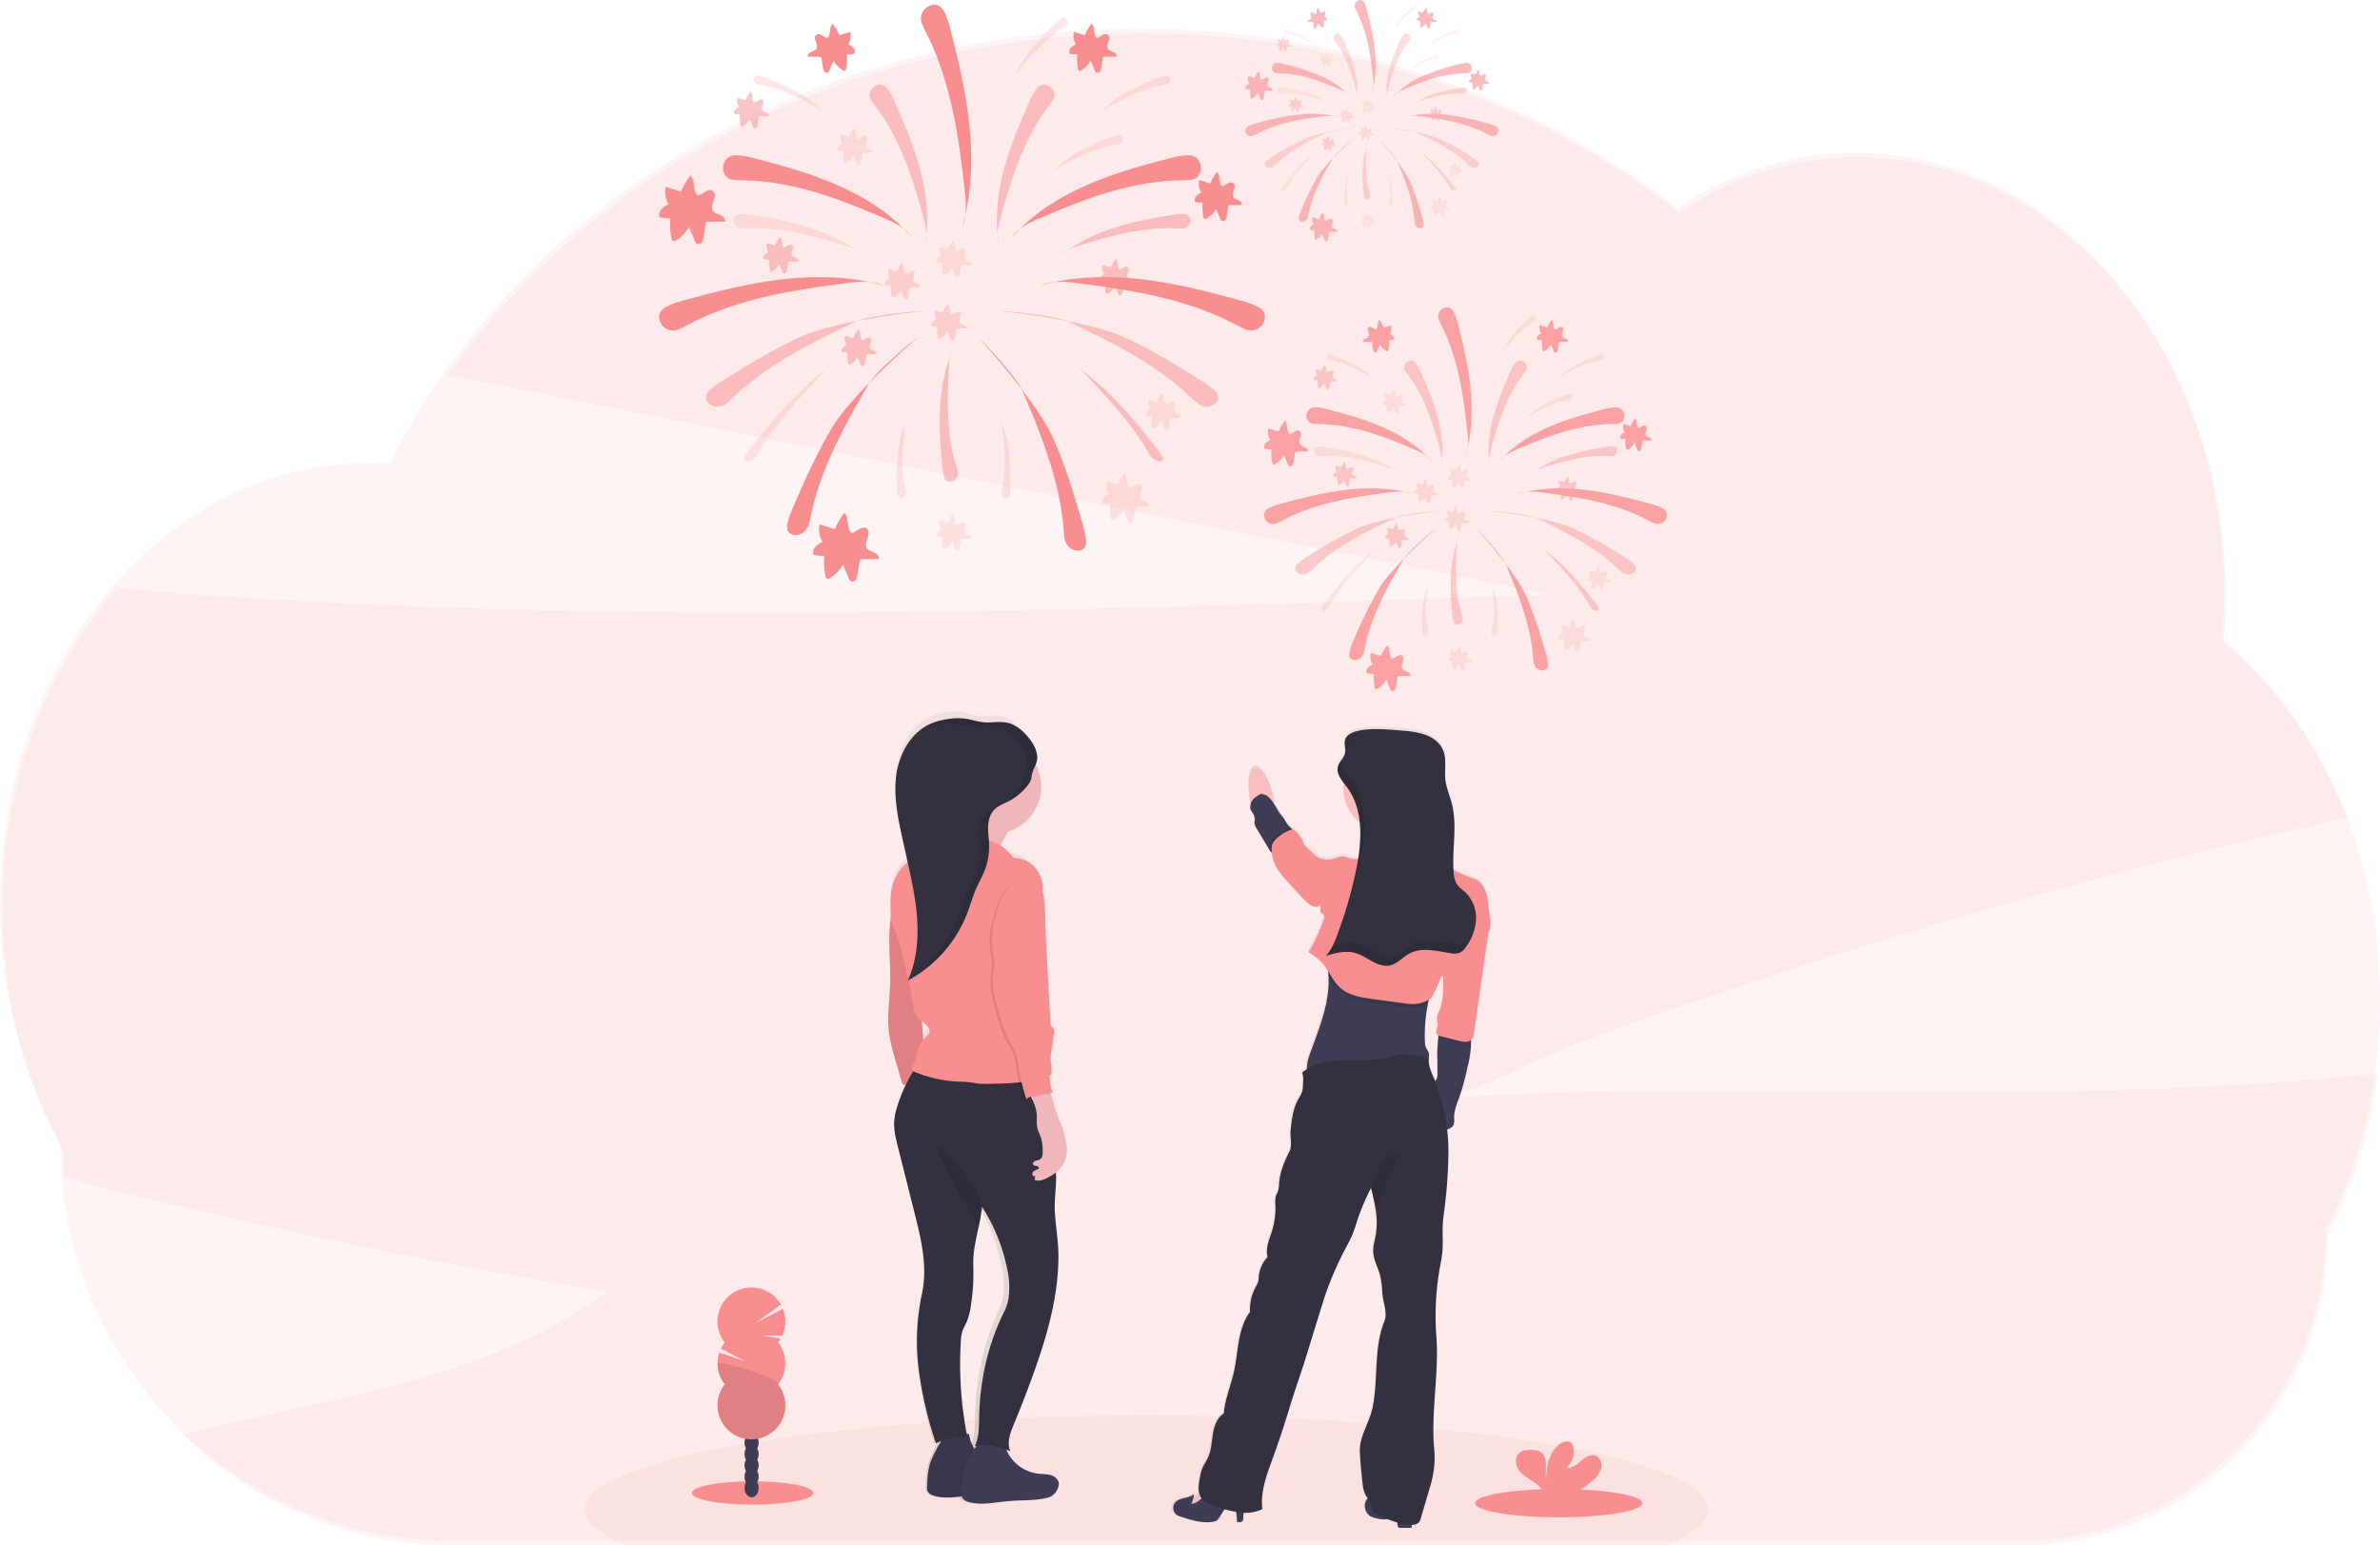 <svg id="e9132ac9-0ebd-419d-9811-844b4d88d8cc" data-name="Layer 1" xmlns="http://www.w3.org/2000/svg" xmlns:xlink="http://www.w3.org/1999/xlink" width="1144" height="742.88" viewBox="0 0 1144 742.88"><defs><linearGradient id="b150bed3-50d4-4a2d-b475-394527b87b3c" x1="495.92" y1="801.36" x2="495.92" y2="420.45" gradientUnits="userSpaceOnUse"><stop offset="0" stop-color="gray" stop-opacity="0.25"/><stop offset="0.54" stop-color="gray" stop-opacity="0.12"/><stop offset="1" stop-color="gray" stop-opacity="0.1"/></linearGradient><linearGradient id="eba2aeb6-e081-474a-b312-4768ced23b8d" x1="591.52" y1="620.32" x2="744.51" y2="620.32" xlink:href="#b150bed3-50d4-4a2d-b475-394527b87b3c"/></defs><title>fireworks</title><path d="M1170.92,594.43a244,244,0,0,1-8.87,40.62A229.22,229.22,0,0,1,1147,672c0,82.52-66.1,149.4-147.65,149.4H246.25A186.29,186.29,0,0,1,116,768.36l1-.25c69.46-18.42,142.75-24.77,203-68.53q-123.08-20.42-244.78-50.7c-5-1.26-10.68-3.16-16.51-5.13-.27-4.16-.42-8.35-.42-12.57-.37-.67-.73-1.35-1.09-2q-2.38-4.41-4.58-9c-14.93-31-23.46-66.91-23.46-105.23,0-60.44,21.23-115,55.25-153.5C313.2,380.39,543.44,372.36,773,364.29L571.63,324.23,243.29,258.89C313.14,160.21,436.41,94.67,576.83,94.67c98.82,0,189.14,32.46,258.34,86.08,25.44-16.91,54.73-26.56,85.9-26.56,64.9,0,121.63,41.73,152.44,104,0,0,0,0,0,.05,15.58,31.5,24.52,68.23,24.52,107.47,0,7-.29,14-.86,20.9,0,.41-.06.81-.1,1.22,21.4,17.81,39.35,41.11,52.41,68.2.16.32.32.66.47,1q3.43,7.15,6.38,14.66l-.19,0q-12.6,2.79-25.17,5.68Q995.5,508.67,862.52,553.22q-38.12,12.76-76,26.62c-21.32,7.79-48.74,25.47-70.84,26.94,151.1-10.13,303.41,4.64,453.81-12.19Z" transform="translate(-28 -78.56)" fill="#f98e91" opacity="0.1"/><path d="M1172,559.22c0-71.94-30.06-135.47-76-173.67q.95-10.91,1-22.12C1097,246.64,1017.73,152,920,152c-31.18,0-60.47,9.65-85.91,26.56C764.89,124.9,674.56,92.44,575.74,92.44c-160.79,0-299.1,85.93-360.46,209.16-3.41-.24-6.84-.37-10.3-.37-97.74,0-177,94.68-177,211.48,0,42.93,10.72,82.88,29.12,116.23h0c0,105.08,84.19,190.27,188,190.27H998.24c81.54,0,147.64-66.89,147.64-149.39h0C1162.44,637.64,1172,599.76,1172,559.22Z" transform="translate(-28 -78.56)" fill="#f98e91" opacity="0.1"/><path d="M849,804.29c0,5.14-5.1,10.09-14.49,14.69-1.68.83-3.51,1.65-5.46,2.46H329c-1.95-.81-3.78-1.63-5.46-2.46-9.39-4.6-14.49-9.55-14.49-14.69,0-25.06,120.88-45.37,270-45.37S849,779.23,849,804.29Z" transform="translate(-28 -78.56)" fill="#f98e91" opacity="0.1"/><ellipse cx="361.76" cy="717.68" rx="29.24" ry="5.62" fill="#f98e91"/><ellipse cx="361.27" cy="715.29" rx="3.4" ry="4.46" fill="#3f3d56"/><ellipse cx="361.27" cy="709.84" rx="3.4" ry="4.46" fill="#3f3d56"/><ellipse cx="361.27" cy="704.39" rx="3.4" ry="4.46" fill="#3f3d56"/><ellipse cx="361.27" cy="698.95" rx="3.4" ry="4.46" fill="#3f3d56"/><ellipse cx="361.27" cy="693.5" rx="3.4" ry="4.46" fill="#3f3d56"/><ellipse cx="361.27" cy="688.05" rx="3.4" ry="4.46" fill="#3f3d56"/><ellipse cx="361.27" cy="682.61" rx="3.4" ry="4.46" fill="#3f3d56"/><path d="M402,723.89a15.65,15.65,0,0,0,1.27-1.86l-8.94-1.47,9.67.07a16.35,16.35,0,0,0,.31-12.92l-13,6.73,12-8.8a16.31,16.31,0,1,0-26.93,18.25,16.35,16.35,0,0,0-1.86,3l11.61,6-12.38-4.16a16.33,16.33,0,0,0,2.63,15.32,16.31,16.31,0,1,0,25.63,0,16.32,16.32,0,0,0,0-20.17Z" transform="translate(-28 -78.56)" fill="#f98e91"/><path d="M372.89,734a16.24,16.24,0,0,0,3.49,10.09,16.31,16.31,0,1,0,25.63,0C404.2,741.28,372.89,732.14,372.89,734Z" transform="translate(-28 -78.56)" opacity="0.1"/><g opacity="0.8"><path d="M708.62,253.18c-2.43-3.31-7.45.27-5.18,3.69.59.89,1.24,1.76,1.86,2.58,7.47,10.09,11.34,22.34,14.67,34.44.82,3,1.61,6.15.68,9.09,1.34-7.87.47-16-1.55-23.71s-5.15-15.1-8.39-22.39A19.93,19.93,0,0,0,708.62,253.18Z" transform="translate(-28 -78.56)" fill="#f98e91" opacity="0.5"/><path d="M660.14,274.39c-5-.16-5.68,7.49-.66,7.89,1.32.1,2.64.13,3.91.17,15.43.42,30,6,44.05,12,3.44,1.47,7,3.13,9.07,6.29-6.32-7.33-14.65-12.7-23.5-16.65s-18.29-6.53-27.72-8.95A23.55,23.55,0,0,0,660.14,274.39Z" transform="translate(-28 -78.56)" fill="#f98e91"/><path d="M661.53,293.18c-3.18.12-2.46,4.64.74,4.67.84,0,1.68,0,2.48-.07,9.73-.39,19.7,2.29,29.37,5.25,2.38.72,4.88,1.55,6.61,3.32a52.91,52.91,0,0,0-17.17-8.81,131.8,131.8,0,0,0-18.68-4.11A17.07,17.07,0,0,0,661.53,293.18Z" transform="translate(-28 -78.56)" fill="#f98e91" opacity="0.2"/><path d="M726.67,377.27c.9,3.05,5.1,1.24,4.33-1.88-.2-.81-.44-1.61-.67-2.38-2.8-9.33-2.67-19.65-2.21-29.76.12-2.47.29-5.11,1.58-7.22a52.94,52.94,0,0,0-4.27,18.82,131,131,0,0,0,.65,19.12A16.93,16.93,0,0,0,726.67,377.27Z" transform="translate(-28 -78.56)" fill="#f98e91" opacity="0.5"/><path d="M667.33,248.93c-1.91-.33-2.06,2.46-.15,2.88.5.12,1,.2,1.49.28,5.86,1,11.47,3.87,16.87,6.87a9.16,9.16,0,0,1,3.53,2.82,32.21,32.21,0,0,0-9.14-7.44,79.22,79.22,0,0,0-10.63-4.83A10.36,10.36,0,0,0,667.33,248.93Z" transform="translate(-28 -78.56)" fill="#f98e91" opacity="0.2"/><path d="M637.75,322.9c-4.86,2.5-.75,9.37,4.24,7.09,1.31-.6,2.58-1.27,3.8-1.9,14.86-7.7,32.11-10.54,49.09-12.72,4.16-.54,8.6-1,12.46.64-10.51-3-21.69-3.21-32.5-1.95s-21.32,4-31.73,6.82A28.22,28.22,0,0,0,637.75,322.9Z" transform="translate(-28 -78.56)" fill="#f98e91"/><path d="M651.64,349.63c-3.5,3.26,2,7.11,5.62,4,1-.82,1.87-1.68,2.75-2.5,10.64-10,24.71-17.11,38.72-23.66,3.44-1.61,17.59-3.26,21.37-3.17-9.87.89-30,4-39,8a216.31,216.31,0,0,0-25.42,14.27A26.94,26.94,0,0,0,651.64,349.63Z" transform="translate(-28 -78.56)" fill="#f98e91" opacity="0.5"/><path d="M676.56,392.31c-1,4.66,5.65,4.73,6.89.07.32-1.22.58-2.45.83-3.62,3.08-14.27,10.61-28.12,18.41-41.48,1.92-3.28,12.63-12.67,15.79-14.75-7.62,6.34-22.45,20.34-27.51,28.78a216.23,216.23,0,0,0-12.81,26.19A26.88,26.88,0,0,0,676.56,392.31Z" transform="translate(-28 -78.56)" fill="#f98e91"/><path d="M726.72,228.48c-2.38-4.86-9.18-.87-7,4.11.57,1.3,1.2,2.58,1.81,3.79,7.32,14.82,9.84,32,11.73,48.82.46,4.13.85,8.54-.83,12.34,3.07-10.38,3.48-21.46,2.42-32.19s-3.57-21.18-6.21-31.54A27.76,27.76,0,0,0,726.72,228.48Z" transform="translate(-28 -78.56)" fill="#f98e91"/><path d="M688.82,236.73a.78.78,0,0,0,.41.12c.26,0,.45-.26.56-.5.59-1.29.25-3,1.17-4.06a14,14,0,0,1,2.22,3.73l3.49-1.09a5.23,5.23,0,0,1-.66,4,5.28,5.28,0,0,1,1.64,1.11,1.81,1.81,0,0,1,.43,1.85,8.87,8.87,0,0,1-2.46.25,16,16,0,0,1-.27,4.58.85.85,0,0,1-.3.59c-.25.16-.59,0-.85-.14a8.16,8.16,0,0,1-2.87-3.05l-1.3,3.1a1.37,1.37,0,0,1-.58.78,1,1,0,0,1-1.09-.38,2.79,2.79,0,0,1-.38-1.17l-.49-3a.65.65,0,0,0-.16-.41.7.7,0,0,0-.51-.15c-1.24,0-2.47-.05-3.7,0-.21-.65.44-1.26,1.07-1.54s1.38-.48,1.7-1.09c.64-1.25-1-3-.32-4.06C686.4,235,687.74,236.2,688.82,236.73Z" transform="translate(-28 -78.56)" fill="#f98e91"/><path d="M756.21,253.18c2.43-3.31,7.44.27,5.18,3.69-.6.89-1.24,1.76-1.86,2.58-7.47,10.09-11.34,22.34-14.68,34.44-.82,3-1.61,6.15-.67,9.09-1.34-7.87-.47-16,1.55-23.71a146.49,146.49,0,0,1,8.38-22.39A20.57,20.57,0,0,1,756.21,253.18Z" transform="translate(-28 -78.56)" fill="#f98e91" opacity="0.5"/><path d="M804.68,274.39c5-.16,5.68,7.49.66,7.89-1.31.1-2.64.13-3.9.17-15.44.42-30,6-44.05,12-3.44,1.47-7.06,3.13-9.07,6.29,6.32-7.33,14.64-12.7,23.5-16.65s18.28-6.53,27.72-8.95A23.55,23.55,0,0,1,804.68,274.39Z" transform="translate(-28 -78.56)" fill="#f98e91"/><path d="M803.29,293.18c3.19.12,2.47,4.64-.73,4.67-.84,0-1.68,0-2.48-.07-9.74-.39-19.7,2.29-29.37,5.25-2.38.72-4.89,1.55-6.61,3.32a52.91,52.91,0,0,1,17.17-8.81A131.8,131.8,0,0,1,800,293.43,17,17,0,0,1,803.29,293.18Z" transform="translate(-28 -78.56)" fill="#f98e91" opacity="0.5"/><path d="M797.5,248.93c1.91-.33,2.06,2.46.15,2.88-.5.12-1,.2-1.49.28-5.86,1-11.48,3.87-16.88,6.87a9.13,9.13,0,0,0-3.52,2.82,32.17,32.17,0,0,1,9.13-7.44,79.92,79.92,0,0,1,10.64-4.83A10.36,10.36,0,0,1,797.5,248.93Z" transform="translate(-28 -78.56)" fill="#f98e91" opacity="0.2"/><path d="M747.61,383.06c-.43,1.89-3.06.95-2.71-1,.09-.51.21-1,.32-1.48,1.33-5.8.85-12.08.17-18.22a9.2,9.2,0,0,0-1.25-4.34,32.37,32.37,0,0,1,3.35,11.3,79.94,79.94,0,0,1,.35,11.67A10,10,0,0,1,747.61,383.06Z" transform="translate(-28 -78.56)" fill="#f98e91" opacity="0.2"/><path d="M796.27,370.45c1.5,2.53-2.18,2.36-3.8-.18-.42-.66-.81-1.33-1.18-2-4.56-7.76-11.49-15.43-18.48-22.83a25.43,25.43,0,0,0-5.73-5,90.57,90.57,0,0,1,15,12.84c4.48,4.69,8.44,9.57,12.32,14.45A23.68,23.68,0,0,1,796.27,370.45Z" transform="translate(-28 -78.56)" fill="#f98e91" opacity="0.5"/><path d="M663.14,370.45c-1.5,2.53,2.18,2.36,3.79-.18.43-.66.82-1.33,1.19-2,4.56-7.76,11.49-15.43,18.48-22.83a25.21,25.21,0,0,1,5.73-5,90.16,90.16,0,0,0-15,12.84c-4.48,4.69-8.45,9.57-12.32,14.45A23.68,23.68,0,0,0,663.14,370.45Z" transform="translate(-28 -78.56)" fill="#f98e91" opacity="0.2"/><path d="M711.83,383.06c.43,1.89,3.06.95,2.71-1-.09-.51-.21-1-.32-1.48-1.33-5.8-.85-12.08-.17-18.22a9.2,9.2,0,0,1,1.25-4.34,32.37,32.37,0,0,0-3.35,11.3A79.94,79.94,0,0,0,711.6,381,10,10,0,0,0,711.83,383.06Z" transform="translate(-28 -78.56)" fill="#f98e91" opacity="0.2"/><path d="M782.16,268c1.91-.34,2.06,2.46.15,2.88-.5.11-1,.19-1.49.28-5.86,1-11.47,3.87-16.88,6.86a9.32,9.32,0,0,0-3.52,2.83,32.42,32.42,0,0,1,9.14-7.45,80.5,80.5,0,0,1,10.63-4.83A10.33,10.33,0,0,1,782.16,268Z" transform="translate(-28 -78.56)" fill="#f98e91" opacity="0.2"/><path d="M764.27,230.59c1.65-1,2.83,1.51,1.21,2.61-.42.29-.86.56-1.27.81-5.07,3.12-9.2,7.88-13.09,12.68a9.07,9.07,0,0,0-2.21,3.94,32.3,32.3,0,0,1,5.69-10.32,79.66,79.66,0,0,1,8.06-8.46A9.83,9.83,0,0,1,764.27,230.59Z" transform="translate(-28 -78.56)" fill="#f98e91" opacity="0.2"/><path d="M827.08,322.9c4.86,2.5.75,9.37-4.24,7.09-1.31-.6-2.59-1.27-3.8-1.9-14.86-7.7-32.12-10.54-49.09-12.72-4.16-.54-8.6-1-12.46.64,10.5-3,21.69-3.21,32.5-1.95s21.32,4,31.73,6.82A28.48,28.48,0,0,1,827.08,322.9Z" transform="translate(-28 -78.56)" fill="#f98e91"/><path d="M813.19,349.63c3.49,3.26-2,7.11-5.63,4-.95-.82-1.87-1.68-2.74-2.5-10.65-10-24.72-17.11-38.72-23.66-3.44-1.61-17.6-3.26-21.37-3.17,9.87.89,30,4,39,8a216.44,216.44,0,0,1,25.43,14.27A26.94,26.94,0,0,1,813.19,349.63Z" transform="translate(-28 -78.56)" fill="#f98e91" opacity="0.5"/><path d="M772,397.63c.43,4.76-6.21,4-6.85-.79-.17-1.25-.27-2.5-.37-3.69-1.27-14.55-7-29.24-13.07-43.46-1.49-3.49-10.94-14.16-13.82-16.61,6.77,7.24,19.73,23,23.69,32A215.87,215.87,0,0,1,771,392.66,27.51,27.51,0,0,1,772,397.63Z" transform="translate(-28 -78.56)" fill="#f98e91"/><path d="M776,236.73a.78.78,0,0,1-.41.12c-.27,0-.45-.26-.56-.5-.6-1.29-.25-3-1.17-4.06a14,14,0,0,0-2.22,3.73l-3.49-1.09a5.19,5.19,0,0,0,.66,4,5.33,5.33,0,0,0-1.65,1.11,1.83,1.83,0,0,0-.42,1.85,8.83,8.83,0,0,0,2.46.25,16.36,16.36,0,0,0,.26,4.58.89.89,0,0,0,.3.59.86.86,0,0,0,.86-.14,8.16,8.16,0,0,0,2.87-3.05l1.3,3.1a1.33,1.33,0,0,0,.58.78.93.93,0,0,0,1.08-.38,2.66,2.66,0,0,0,.39-1.17l.48-3a.72.72,0,0,1,.17-.41.7.7,0,0,1,.51-.15c1.23,0,2.47-.05,3.7,0,.21-.65-.45-1.26-1.08-1.54s-1.37-.48-1.69-1.09c-.64-1.25,1-3,.31-4.06C778.43,235,777.09,236.2,776,236.73Z" transform="translate(-28 -78.56)" fill="#f98e91"/><path d="M786.54,380.51a.9.9,0,0,1-.41.13c-.27,0-.45-.27-.56-.51-.59-1.29-.25-3-1.17-4.06a14,14,0,0,0-2.22,3.73l-3.49-1.08a5.21,5.21,0,0,0,.66,4,5.46,5.46,0,0,0-1.64,1.11,1.81,1.81,0,0,0-.43,1.85,8.87,8.87,0,0,0,2.46.25,16,16,0,0,0,.27,4.58.83.83,0,0,0,.3.59c.25.16.59,0,.85-.14a8.16,8.16,0,0,0,2.87-3l1.3,3.1a1.37,1.37,0,0,0,.58.78.94.94,0,0,0,1.09-.38,2.74,2.74,0,0,0,.38-1.17l.49-3a.65.65,0,0,1,.16-.41.7.7,0,0,1,.51-.15c1.23,0,2.47-.05,3.7,0,.21-.65-.44-1.26-1.07-1.54s-1.38-.48-1.7-1.09c-.64-1.25,1-3,.32-4.06C789,378.74,787.62,380,786.54,380.51Z" transform="translate(-28 -78.56)" fill="#f98e91" opacity="0.2"/><path d="M816.13,284.13a.8.8,0,0,1-.42.13c-.26,0-.44-.27-.55-.51-.6-1.29-.26-3-1.17-4.05a13.75,13.75,0,0,0-2.22,3.72l-3.49-1.08a5.17,5.17,0,0,0,.66,4,5.24,5.24,0,0,0-1.65,1.12,1.83,1.83,0,0,0-.43,1.84,8.94,8.94,0,0,0,2.47.25,16.45,16.45,0,0,0,.26,4.59.87.87,0,0,0,.3.58.84.84,0,0,0,.85-.14,8,8,0,0,0,2.88-3.05l1.29,3.1a1.37,1.37,0,0,0,.58.78.93.93,0,0,0,1.09-.38,2.62,2.62,0,0,0,.39-1.17l.48-2.95a.86.86,0,0,1,.16-.42.78.78,0,0,1,.52-.15c1.23,0,2.46,0,3.69,0,.22-.65-.44-1.26-1.07-1.54s-1.38-.48-1.69-1.09c-.64-1.25,1-3,.31-4.06C818.55,282.36,817.2,283.6,816.13,284.13Z" transform="translate(-28 -78.56)" fill="#f98e91"/><path d="M697.84,394.93a1.08,1.08,0,0,1-.57.17c-.37,0-.63-.37-.78-.7-.83-1.8-.35-4.13-1.63-5.65a19.34,19.34,0,0,0-3.09,5.19l-4.87-1.51a7.27,7.27,0,0,0,.92,5.57,7.74,7.74,0,0,0-2.29,1.56,2.57,2.57,0,0,0-.6,2.58,12.49,12.49,0,0,0,3.44.34,22.48,22.48,0,0,0,.37,6.39.9.9,0,0,0,1.6.62,11.19,11.19,0,0,0,4-4.25l1.81,4.32a1.92,1.92,0,0,0,.81,1.09,1.32,1.32,0,0,0,1.52-.53,3.82,3.82,0,0,0,.53-1.64l.68-4.11a1,1,0,0,1,.22-.58,1.06,1.06,0,0,1,.72-.21c1.72-.05,3.44-.06,5.15-.05.3-.91-.62-1.76-1.49-2.15s-1.92-.67-2.36-1.52c-.9-1.74,1.42-4.16.43-5.66C701.21,392.46,699.34,394.19,697.84,394.93Z" transform="translate(-28 -78.56)" fill="#f98e91"/><path d="M648.63,287a1.22,1.22,0,0,1-.58.17c-.36,0-.62-.37-.78-.7-.82-1.8-.35-4.14-1.62-5.65a19.47,19.47,0,0,0-3.1,5.18l-4.86-1.5a7.19,7.19,0,0,0,.92,5.57,7.27,7.27,0,0,0-2.29,1.56,2.53,2.53,0,0,0-.6,2.57,12.42,12.42,0,0,0,3.44.35,22.84,22.84,0,0,0,.36,6.39,1.17,1.17,0,0,0,.42.81c.36.23.82,0,1.19-.2a11.31,11.31,0,0,0,4-4.24l1.81,4.32a1.9,1.9,0,0,0,.8,1.08,1.3,1.3,0,0,0,1.52-.52,3.88,3.88,0,0,0,.54-1.64l.67-4.11a1.1,1.1,0,0,1,.23-.59,1,1,0,0,1,.72-.2c1.71-.05,3.43-.07,5.15-.05.29-.92-.62-1.76-1.5-2.15s-1.92-.67-2.36-1.52c-.89-1.74,1.42-4.16.44-5.66C652,284.53,650.13,286.27,648.63,287Z" transform="translate(-28 -78.56)" fill="#f98e91"/><path d="M798,353.84a.67.67,0,0,1-.3.1.59.59,0,0,1-.42-.38c-.44-1-.18-2.2-.86-3a10.23,10.23,0,0,0-1.64,2.75l-2.59-.8a3.84,3.84,0,0,0,.49,3,3.91,3.91,0,0,0-1.22.82,1.37,1.37,0,0,0-.31,1.37,6.19,6.19,0,0,0,1.82.18,11.76,11.76,0,0,0,.2,3.4.62.62,0,0,0,.22.43c.19.12.44,0,.63-.1a6,6,0,0,0,2.12-2.26l1,2.3a1,1,0,0,0,.43.57.7.7,0,0,0,.81-.28,2,2,0,0,0,.28-.87l.36-2.18a.56.56,0,0,1,.12-.31.52.52,0,0,1,.38-.11c.92,0,1.83,0,2.74,0,.16-.48-.33-.93-.79-1.14s-1-.36-1.26-.81c-.47-.92.76-2.21.23-3S798.76,353.45,798,353.84Z" transform="translate(-28 -78.56)" fill="#f98e91" opacity="0.2"/><path d="M731.11,392.44a.59.59,0,0,1-.31.09c-.19,0-.33-.19-.41-.37-.44-1-.19-2.2-.86-3a10.26,10.26,0,0,0-1.65,2.75l-2.58-.8a3.8,3.8,0,0,0,.49,3,4.12,4.12,0,0,0-1.22.83,1.35,1.35,0,0,0-.32,1.37,6.62,6.62,0,0,0,1.83.18,12.14,12.14,0,0,0,.19,3.4.67.67,0,0,0,.22.43c.19.12.44,0,.63-.11a5.9,5.9,0,0,0,2.13-2.25l1,2.29a1.07,1.07,0,0,0,.43.58.7.7,0,0,0,.81-.28,2,2,0,0,0,.28-.87l.36-2.19a.51.51,0,0,1,.12-.3.52.52,0,0,1,.38-.11c.91,0,1.82,0,2.74,0,.15-.49-.33-.94-.8-1.14s-1-.36-1.25-.81c-.48-.93.75-2.21.23-3S731.91,392.05,731.11,392.44Z" transform="translate(-28 -78.56)" fill="#f98e91" opacity="0.2"/><path d="M666.41,257.35a.69.69,0,0,1-.3.09c-.2,0-.34-.2-.42-.38-.44-.95-.19-2.19-.86-3a10.32,10.32,0,0,0-1.65,2.76l-2.58-.8a3.81,3.81,0,0,0,.49,3,3.94,3.94,0,0,0-1.22.83,1.34,1.34,0,0,0-.32,1.36,6.66,6.66,0,0,0,1.83.19,12,12,0,0,0,.19,3.39.63.63,0,0,0,.23.43.62.62,0,0,0,.63-.1,6,6,0,0,0,2.12-2.26l1,2.3a1,1,0,0,0,.43.57.69.69,0,0,0,.81-.27,2,2,0,0,0,.28-.88l.36-2.18a.56.56,0,0,1,.12-.31.52.52,0,0,1,.38-.11c.91,0,1.83,0,2.74,0,.15-.48-.33-.93-.8-1.14s-1-.35-1.25-.81c-.48-.92.76-2.2.23-3S667.21,257,666.41,257.35Z" transform="translate(-28 -78.56)" fill="#f98e91" opacity="0.5"/><path d="M700.84,333.48a.75.75,0,0,1-.3.09c-.2,0-.33-.2-.41-.38-.44-.95-.19-2.19-.87-3a10.55,10.55,0,0,0-1.64,2.76l-2.59-.8a3.91,3.91,0,0,0,.49,3,3.78,3.78,0,0,0-1.21.83,1.33,1.33,0,0,0-.32,1.36,6.59,6.59,0,0,0,1.82.19,12,12,0,0,0,.2,3.39.62.62,0,0,0,.22.43.62.62,0,0,0,.63-.1A6.08,6.08,0,0,0,699,339l1,2.3a1,1,0,0,0,.43.57.68.68,0,0,0,.8-.28,2,2,0,0,0,.29-.87l.36-2.18a.41.41,0,0,1,.5-.42l2.73,0c.16-.48-.32-.93-.79-1.14s-1-.35-1.25-.81c-.48-.92.75-2.21.23-3S701.64,333.08,700.84,333.48Z" transform="translate(-28 -78.56)" fill="#f98e91" opacity="0.5"/><path d="M675.85,303.8a.53.53,0,0,1-.3.09c-.2,0-.33-.2-.41-.38-.44-.95-.19-2.19-.87-3a10.28,10.28,0,0,0-1.64,2.76l-2.59-.8a3.9,3.9,0,0,0,.49,3,3.94,3.94,0,0,0-1.22.83,1.36,1.36,0,0,0-.31,1.36,6.55,6.55,0,0,0,1.82.19,12,12,0,0,0,.2,3.39.6.6,0,0,0,.22.43.62.62,0,0,0,.63-.1,6.05,6.05,0,0,0,2.13-2.25l1,2.29a1,1,0,0,0,.42.57.68.68,0,0,0,.81-.27,2,2,0,0,0,.29-.87l.35-2.19a.56.56,0,0,1,.12-.31.64.64,0,0,1,.39-.11l2.73,0c.16-.48-.33-.93-.79-1.13s-1-.36-1.26-.82c-.47-.92.76-2.2.24-3S676.65,303.4,675.85,303.8Z" transform="translate(-28 -78.56)" fill="#f98e91" opacity="0.5"/><path d="M783.19,310.79a.75.75,0,0,1-.3.09c-.2,0-.33-.2-.41-.38-.44-.95-.19-2.19-.87-3a10.28,10.28,0,0,0-1.64,2.76l-2.59-.8a3.9,3.9,0,0,0,.49,3,3.94,3.94,0,0,0-1.22.83,1.35,1.35,0,0,0-.31,1.36,6.55,6.55,0,0,0,1.82.19,12,12,0,0,0,.2,3.39.62.62,0,0,0,.22.43.62.62,0,0,0,.63-.1,6.08,6.08,0,0,0,2.13-2.26l1,2.3a1,1,0,0,0,.43.57.69.69,0,0,0,.8-.28,2,2,0,0,0,.29-.87l.36-2.18a.55.55,0,0,1,.11-.31.53.53,0,0,1,.39-.11l2.73,0c.16-.48-.33-.93-.79-1.14s-1-.35-1.26-.81c-.47-.92.76-2.21.24-3S784,310.39,783.19,310.79Z" transform="translate(-28 -78.56)" fill="#f98e91" opacity="0.5"/><path d="M731.11,305a.69.69,0,0,1-.31.09c-.19,0-.33-.2-.41-.38-.44-1-.19-2.19-.86-3a10.32,10.32,0,0,0-1.65,2.76l-2.58-.8a3.81,3.81,0,0,0,.49,3,3.94,3.94,0,0,0-1.22.83,1.34,1.34,0,0,0-.32,1.36,6.62,6.62,0,0,0,1.83.19,12,12,0,0,0,.19,3.39.67.67,0,0,0,.22.43.62.62,0,0,0,.63-.1,6,6,0,0,0,2.13-2.26l1,2.3a1,1,0,0,0,.43.57.7.7,0,0,0,.81-.27,2,2,0,0,0,.28-.88l.36-2.18a.56.56,0,0,1,.12-.31.52.52,0,0,1,.38-.11c.91,0,1.82,0,2.74,0,.15-.48-.33-.93-.8-1.14s-1-.35-1.25-.81c-.48-.92.75-2.2.23-3S731.91,304.55,731.11,305Z" transform="translate(-28 -78.56)" fill="#f98e91" opacity="0.2"/><path d="M714.76,312.06a.62.62,0,0,1-.3.09c-.2,0-.33-.2-.41-.38-.44-.95-.19-2.19-.87-3a10.28,10.28,0,0,0-1.64,2.76l-2.59-.8a3.9,3.9,0,0,0,.49,3,3.94,3.94,0,0,0-1.22.83,1.36,1.36,0,0,0-.31,1.36,6.55,6.55,0,0,0,1.82.19,12,12,0,0,0,.2,3.39.62.62,0,0,0,.22.43.62.62,0,0,0,.63-.1,6.08,6.08,0,0,0,2.13-2.26l1,2.3a1,1,0,0,0,.43.57.67.67,0,0,0,.8-.27,2,2,0,0,0,.29-.87l.36-2.19a.55.55,0,0,1,.11-.31.64.64,0,0,1,.39-.11l2.73,0c.16-.48-.33-.93-.79-1.14s-1-.35-1.26-.81c-.47-.92.76-2.2.24-3S715.56,311.66,714.76,312.06Z" transform="translate(-28 -78.56)" fill="#f98e91" opacity="0.3"/><path d="M699.53,269a.85.85,0,0,1-.31.09c-.19,0-.33-.2-.41-.38-.44-.95-.19-2.19-.86-3a10.32,10.32,0,0,0-1.65,2.76l-2.58-.8a3.82,3.82,0,0,0,.49,3,4.09,4.09,0,0,0-1.22.82,1.36,1.36,0,0,0-.32,1.37,6.29,6.29,0,0,0,1.83.18,12.12,12.12,0,0,0,.19,3.4.67.67,0,0,0,.22.43.62.62,0,0,0,.63-.1,6,6,0,0,0,2.13-2.26l1,2.3a1,1,0,0,0,.43.57.7.7,0,0,0,.81-.28,2,2,0,0,0,.28-.87l.36-2.18a.56.56,0,0,1,.12-.31.52.52,0,0,1,.38-.11c.91,0,1.83,0,2.74,0,.15-.48-.33-.93-.8-1.14s-1-.36-1.25-.81c-.48-.92.75-2.21.23-3S700.33,268.63,699.53,269Z" transform="translate(-28 -78.56)" fill="#f98e91" opacity="0.2"/><path d="M729.54,325.18a.59.59,0,0,1-.31.09c-.19,0-.33-.2-.41-.38-.44-.95-.19-2.19-.86-3a10.32,10.32,0,0,0-1.65,2.76l-2.58-.8a3.81,3.81,0,0,0,.49,3,3.94,3.94,0,0,0-1.22.83,1.35,1.35,0,0,0-.32,1.37,7.07,7.07,0,0,0,1.83.18,12,12,0,0,0,.19,3.39.62.62,0,0,0,.22.43c.19.13.44,0,.64-.1a6,6,0,0,0,2.12-2.25l1,2.29a1,1,0,0,0,.43.57.68.68,0,0,0,.81-.27,2,2,0,0,0,.28-.87l.36-2.19a.56.56,0,0,1,.12-.31.63.63,0,0,1,.38-.11c.91,0,1.83,0,2.74,0,.15-.49-.33-.94-.8-1.14s-1-.36-1.25-.81c-.48-.93.75-2.21.23-3S730.34,324.78,729.54,325.18Z" transform="translate(-28 -78.56)" fill="#f98e91" opacity="0.3"/></g><g opacity="0.6"><path d="M672.46,95.46a2,2,0,0,0-3.25,2.32c.37.56.78,1.11,1.17,1.63,4.69,6.33,7.12,14,9.22,21.63.51,1.87,1,3.86.42,5.71a35.59,35.59,0,0,0-1-14.9,92.28,92.28,0,0,0-5.27-14.06A12.23,12.23,0,0,0,672.46,95.46Z" transform="translate(-28 -78.56)" fill="#f98e91" opacity="0.5"/><path d="M642,108.79c-3.17-.1-3.57,4.7-.42,5,.83.06,1.66.08,2.46.1,9.7.27,18.86,3.79,27.67,7.56,2.17.93,4.44,2,5.7,4a41.55,41.55,0,0,0-14.76-10.46,108.23,108.23,0,0,0-17.42-5.62A14.32,14.32,0,0,0,642,108.79Z" transform="translate(-28 -78.56)" fill="#f98e91"/><path d="M642.88,120.59c-2,.08-1.55,2.92.47,2.94.52,0,1,0,1.55,0,6.12-.25,12.38,1.44,18.46,3.29a9.61,9.61,0,0,1,4.15,2.09,33.5,33.5,0,0,0-10.79-5.54A83.72,83.72,0,0,0,645,120.75,11.3,11.3,0,0,0,642.88,120.59Z" transform="translate(-28 -78.56)" fill="#f98e91" opacity="0.2"/><path d="M683.8,173.42c.57,1.92,3.21.78,2.73-1.17-.13-.52-.28-1-.43-1.5-1.75-5.86-1.67-12.35-1.38-18.7a9.43,9.43,0,0,1,1-4.53A33.33,33.33,0,0,0,683,159.34a82.86,82.86,0,0,0,.41,12A11.09,11.09,0,0,0,683.8,173.42Z" transform="translate(-28 -78.56)" fill="#f98e91" opacity="0.5"/><path d="M646.53,92.8c-1.21-.21-1.3,1.54-.1,1.81.32.07.63.12.93.17,3.69.63,7.21,2.43,10.61,4.31a5.69,5.69,0,0,1,2.21,1.78,20.28,20.28,0,0,0-5.74-4.68,49.43,49.43,0,0,0-6.68-3A6,6,0,0,0,646.53,92.8Z" transform="translate(-28 -78.56)" fill="#f98e91" opacity="0.2"/><path d="M627.94,139.27c-3.05,1.57-.47,5.88,2.67,4.45.82-.37,1.62-.79,2.38-1.19,9.34-4.84,20.18-6.62,30.84-8,2.62-.33,5.41-.63,7.83.41a52.8,52.8,0,0,0-20.42-1.23A133.4,133.4,0,0,0,631.31,138,17.15,17.15,0,0,0,627.94,139.27Z" transform="translate(-28 -78.56)" fill="#f98e91"/><path d="M636.67,156.06c-2.2,2.05,1.23,4.47,3.53,2.5.6-.51,1.18-1.06,1.72-1.57,6.69-6.28,15.53-10.75,24.33-14.87,2.16-1,11-2,13.43-2-6.2.55-18.87,2.49-24.5,5.05a135.79,135.79,0,0,0-16,9A17,17,0,0,0,636.67,156.06Z" transform="translate(-28 -78.56)" fill="#f98e91" opacity="0.5"/><path d="M652.32,182.87c-.64,2.93,3.55,3,4.33,0,.2-.77.37-1.54.53-2.28,1.93-9,6.66-17.67,11.56-26.06,1.2-2.05,7.93-8,9.92-9.26-4.79,4-14.11,12.77-17.28,18.08a135.13,135.13,0,0,0-8,16.45A18.15,18.15,0,0,0,652.32,182.87Z" transform="translate(-28 -78.56)" fill="#f98e91"/><path d="M683.84,79.94c-1.5-3-5.77-.54-4.41,2.59.35.82.75,1.62,1.13,2.38,4.6,9.31,6.19,20.08,7.37,30.67.29,2.6.54,5.36-.52,7.75a53,53,0,0,0,1.52-20.22A134.09,134.09,0,0,0,685,83.29,17.83,17.83,0,0,0,683.84,79.94Z" transform="translate(-28 -78.56)" fill="#f98e91"/><path d="M660,85.13a.57.57,0,0,0,.25.08.46.46,0,0,0,.35-.32c.38-.81.16-1.86.74-2.55a8.78,8.78,0,0,1,1.39,2.34L665,84a3.29,3.29,0,0,1-.42,2.52,3.23,3.23,0,0,1,1,.7,1.14,1.14,0,0,1,.26,1.16,5.71,5.71,0,0,1-1.55.15,9.93,9.93,0,0,1-.16,2.88.54.54,0,0,1-.19.37.52.52,0,0,1-.53-.09,5,5,0,0,1-1.81-1.91l-.81,2a.82.82,0,0,1-.37.48.57.57,0,0,1-.68-.23,1.7,1.7,0,0,1-.24-.74l-.31-1.86a.42.42,0,0,0-.1-.26.45.45,0,0,0-.32-.09c-.78,0-1.55,0-2.32,0-.14-.41.27-.8.67-1s.86-.3,1.06-.69c.41-.78-.64-1.87-.19-2.55S659.35,84.8,660,85.13Z" transform="translate(-28 -78.56)" fill="#f98e91"/><path d="M702.36,95.46a2,2,0,0,1,3.26,2.32c-.38.56-.78,1.11-1.17,1.63-4.69,6.33-7.13,14-9.22,21.63-.52,1.87-1,3.86-.43,5.71a35.6,35.6,0,0,1,1-14.9,91.23,91.23,0,0,1,5.27-14.06A12.18,12.18,0,0,1,702.36,95.46Z" transform="translate(-28 -78.56)" fill="#f98e91" opacity="0.5"/><path d="M732.82,108.79c3.16-.1,3.57,4.7.41,5-.82.06-1.66.08-2.45.1-9.7.27-18.87,3.79-27.68,7.56-2.16.93-4.43,2-5.69,4a41.55,41.55,0,0,1,14.76-10.46,108.44,108.44,0,0,1,17.41-5.62A14.5,14.5,0,0,1,732.82,108.79Z" transform="translate(-28 -78.56)" fill="#f98e91"/><path d="M732,120.59c2,.08,1.54,2.92-.47,2.94-.53,0-1.05,0-1.55,0-6.12-.25-12.38,1.44-18.46,3.29a9.55,9.55,0,0,0-4.15,2.09,33.4,33.4,0,0,1,10.79-5.54,83.72,83.72,0,0,1,11.74-2.58A11.3,11.3,0,0,1,732,120.59Z" transform="translate(-28 -78.56)" fill="#f98e91" opacity="0.5"/><path d="M728.3,92.8c1.21-.21,1.3,1.54.1,1.81-.32.07-.63.12-.94.17-3.68.63-7.21,2.43-10.6,4.31a5.69,5.69,0,0,0-2.21,1.78,20.24,20.24,0,0,1,5.73-4.68,50.12,50.12,0,0,1,6.69-3A5.79,5.79,0,0,1,728.3,92.8Z" transform="translate(-28 -78.56)" fill="#f98e91" opacity="0.2"/><path d="M697,177.06c-.27,1.19-1.92.6-1.7-.61,0-.32.13-.63.2-.93.84-3.64.53-7.59.11-11.45a5.78,5.78,0,0,0-.79-2.72,20.23,20.23,0,0,1,2.1,7.1,51.4,51.4,0,0,1,.23,7.33A6.13,6.13,0,0,1,697,177.06Z" transform="translate(-28 -78.56)" fill="#f98e91" opacity="0.2"/><path d="M727.53,169.14c.94,1.59-1.37,1.48-2.38-.11-.27-.42-.51-.84-.75-1.24-2.86-4.87-7.22-9.69-11.61-14.34a16.07,16.07,0,0,0-3.59-3.11,56.94,56.94,0,0,1,9.43,8.07c2.82,2.94,5.3,6,7.74,9.08A15.94,15.94,0,0,1,727.53,169.14Z" transform="translate(-28 -78.56)" fill="#f98e91" opacity="0.5"/><path d="M643.89,169.14c-.94,1.59,1.37,1.48,2.39-.11.26-.42.51-.84.74-1.24,2.86-4.87,7.22-9.69,11.61-14.34a16.12,16.12,0,0,1,3.6-3.11,57,57,0,0,0-9.44,8.07c-2.81,2.94-5.3,6-7.74,9.08A15.94,15.94,0,0,0,643.89,169.14Z" transform="translate(-28 -78.56)" fill="#f98e91" opacity="0.2"/><path d="M674.48,177.06c.27,1.19,1.92.6,1.71-.61-.06-.32-.13-.63-.2-.93-.84-3.64-.54-7.59-.11-11.45a5.66,5.66,0,0,1,.78-2.72,20.23,20.23,0,0,0-2.1,7.1,50,50,0,0,0-.22,7.33A6.87,6.87,0,0,0,674.48,177.06Z" transform="translate(-28 -78.56)" fill="#f98e91" opacity="0.2"/><path d="M718.67,104.76c1.2-.21,1.29,1.55.09,1.81-.31.07-.63.12-.93.18-3.69.62-7.21,2.43-10.61,4.31a5.83,5.83,0,0,0-2.21,1.77,20.25,20.25,0,0,1,5.74-4.67,49.49,49.49,0,0,1,6.68-3A6.54,6.54,0,0,1,718.67,104.76Z" transform="translate(-28 -78.56)" fill="#f98e91" opacity="0.2"/><path d="M707.42,81.27c1-.64,1.78,1,.77,1.64l-.8.51c-3.18,2-5.78,5-8.23,8a5.69,5.69,0,0,0-1.38,2.47,20.15,20.15,0,0,1,3.57-6.48,49.88,49.88,0,0,1,5.06-5.31A6.46,6.46,0,0,1,707.42,81.27Z" transform="translate(-28 -78.56)" fill="#f98e91" opacity="0.2"/><path d="M746.89,139.27c3.05,1.57.47,5.88-2.67,4.45-.82-.37-1.62-.79-2.39-1.19-9.33-4.84-20.17-6.62-30.83-8-2.62-.33-5.41-.63-7.83.41a52.76,52.76,0,0,1,20.41-1.23A133.26,133.26,0,0,1,743.52,138,17.64,17.64,0,0,1,746.89,139.27Z" transform="translate(-28 -78.56)" fill="#f98e91"/><path d="M738.16,156.06c2.2,2.05-1.23,4.47-3.53,2.5-.6-.51-1.18-1.06-1.73-1.57-6.69-6.28-15.52-10.75-24.33-14.87-2.15-1-11.05-2-13.42-2,6.2.55,18.86,2.49,24.49,5.05a135.12,135.12,0,0,1,16,9A17,17,0,0,1,738.16,156.06Z" transform="translate(-28 -78.56)" fill="#f98e91" opacity="0.5"/><path d="M712.3,186.22c.27,3-3.9,2.5-4.3-.5-.1-.78-.17-1.57-.24-2.32-.79-9.14-4.4-18.37-8.21-27.3-.93-2.2-6.87-8.9-8.67-10.44,4.25,4.55,12.39,14.44,14.88,20.1a136.38,136.38,0,0,1,5.92,17.34A16.58,16.58,0,0,1,712.3,186.22Z" transform="translate(-28 -78.56)" fill="#f98e91"/><path d="M714.8,85.13a.61.61,0,0,1-.26.08c-.16,0-.28-.17-.35-.32-.37-.81-.16-1.86-.73-2.55a8.81,8.81,0,0,0-1.4,2.34L709.87,84a3.24,3.24,0,0,0,.42,2.52,3.23,3.23,0,0,0-1,.7,1.14,1.14,0,0,0-.27,1.16,5.79,5.79,0,0,0,1.55.15,10.3,10.3,0,0,0,.17,2.88.54.54,0,0,0,.19.37.52.52,0,0,0,.53-.09,5,5,0,0,0,1.81-1.91l.81,2a.85.85,0,0,0,.36.48.58.58,0,0,0,.69-.23,1.7,1.7,0,0,0,.24-.74l.31-1.86a.42.42,0,0,1,.1-.26.45.45,0,0,1,.32-.09c.77,0,1.55,0,2.32,0,.14-.41-.28-.8-.67-1s-.87-.3-1.07-.69c-.4-.78.65-1.87.2-2.55S715.48,84.8,714.8,85.13Z" transform="translate(-28 -78.56)" fill="#f98e91"/><path d="M721.42,175.46a.61.61,0,0,1-.26.08c-.17,0-.28-.17-.35-.32-.37-.81-.16-1.86-.73-2.55a8.71,8.71,0,0,0-1.4,2.34l-2.19-.68a3.28,3.28,0,0,0,.41,2.52,3.48,3.48,0,0,0-1,.7,1.14,1.14,0,0,0-.27,1.16,5.79,5.79,0,0,0,1.55.15,10.37,10.37,0,0,0,.16,2.89.53.53,0,0,0,.19.36c.16.1.37,0,.54-.09a5.08,5.08,0,0,0,1.8-1.91l.82,1.95a.86.86,0,0,0,.36.49.58.58,0,0,0,.68-.24,1.71,1.71,0,0,0,.25-.74l.3-1.85a.58.58,0,0,1,.1-.27.46.46,0,0,1,.33-.09c.77,0,1.55,0,2.32,0,.13-.41-.28-.8-.67-1s-.87-.3-1.07-.69c-.4-.78.64-1.87.2-2.55S722.1,175.13,721.42,175.46Z" transform="translate(-28 -78.56)" fill="#f98e91" opacity="0.2"/><path d="M740,114.91a.65.65,0,0,1-.26.08c-.17,0-.28-.17-.35-.32-.38-.81-.16-1.86-.74-2.55a8.94,8.94,0,0,0-1.39,2.34l-2.2-.68a3.29,3.29,0,0,0,.42,2.52,3.19,3.19,0,0,0-1,.7,1.14,1.14,0,0,0-.27,1.16,5.75,5.75,0,0,0,1.55.15,10.37,10.37,0,0,0,.16,2.89.53.53,0,0,0,.19.36.52.52,0,0,0,.53-.09,5,5,0,0,0,1.81-1.91l.82,2a.86.86,0,0,0,.36.49.58.58,0,0,0,.68-.24,1.58,1.58,0,0,0,.24-.74l.31-1.85a.43.43,0,0,1,.1-.27.45.45,0,0,1,.32-.09c.78,0,1.55,0,2.33,0,.13-.41-.28-.8-.68-1s-.86-.3-1.06-.69c-.41-.78.64-1.87.2-2.55S740.68,114.58,740,114.91Z" transform="translate(-28 -78.56)" fill="#f98e91"/><path d="M665.69,184.52a.66.66,0,0,1-.36.11c-.23,0-.39-.23-.49-.44-.52-1.14-.22-2.6-1-3.55a12.08,12.08,0,0,0-1.94,3.26l-3.06-1a4.54,4.54,0,0,0,.58,3.5,4.77,4.77,0,0,0-1.44,1,1.61,1.61,0,0,0-.38,1.62,7.89,7.89,0,0,0,2.16.21,14.65,14.65,0,0,0,.23,4,.76.76,0,0,0,.27.51c.22.14.51,0,.74-.12A7.18,7.18,0,0,0,663.5,191l1.13,2.71a1.19,1.19,0,0,0,.51.68.8.8,0,0,0,1-.33,2.29,2.29,0,0,0,.34-1l.42-2.58a.71.71,0,0,1,.15-.37.69.69,0,0,1,.45-.13c1.08,0,2.15,0,3.23,0,.19-.57-.39-1.1-.94-1.35s-1.2-.42-1.48-.95c-.56-1.1.89-2.62.27-3.56C667.81,183,666.64,184.05,665.69,184.52Z" transform="translate(-28 -78.56)" fill="#f98e91"/><path d="M634.77,116.72a.76.76,0,0,1-.36.11c-.23,0-.39-.24-.49-.45-.52-1.13-.22-2.59-1-3.55a12.24,12.24,0,0,0-1.94,3.26l-3.06-.94a4.54,4.54,0,0,0,.58,3.5,4.6,4.6,0,0,0-1.44,1,1.57,1.57,0,0,0-.37,1.61,7.42,7.42,0,0,0,2.15.22,14.56,14.56,0,0,0,.23,4,.76.76,0,0,0,.27.52c.22.14.51,0,.74-.13a7.23,7.23,0,0,0,2.52-2.66l1.13,2.71a1.23,1.23,0,0,0,.51.68.8.8,0,0,0,.95-.33,2.29,2.29,0,0,0,.34-1l.42-2.58a.71.71,0,0,1,.15-.37.69.69,0,0,1,.45-.13c1.08,0,2.15,0,3.23,0,.19-.57-.38-1.11-.94-1.35s-1.2-.42-1.48-1c-.56-1.09.89-2.61.28-3.55C636.89,115.16,635.72,116.25,634.77,116.72Z" transform="translate(-28 -78.56)" fill="#f98e91"/><path d="M728.59,158.71a.32.32,0,0,1-.19,0c-.12,0-.21-.12-.26-.23-.27-.6-.11-1.38-.54-1.89a6.6,6.6,0,0,0-1,1.73l-1.63-.5a2.43,2.43,0,0,0,.31,1.86,2.39,2.39,0,0,0-.76.52.84.84,0,0,0-.2.86,4.38,4.38,0,0,0,1.14.12,7.26,7.26,0,0,0,.13,2.13.4.4,0,0,0,.14.27c.11.08.27,0,.39-.07a3.7,3.7,0,0,0,1.34-1.41l.6,1.44a.62.62,0,0,0,.27.36.45.45,0,0,0,.51-.17,1.49,1.49,0,0,0,.18-.55l.22-1.37a.36.36,0,0,1,.08-.2.38.38,0,0,1,.24-.07c.57,0,1.14,0,1.71,0,.1-.31-.2-.59-.49-.72s-.65-.22-.79-.51c-.3-.58.47-1.39.14-1.89S729.1,158.46,728.59,158.71Z" transform="translate(-28 -78.56)" fill="#f98e91" opacity="0.2"/><path d="M686.59,183a.32.32,0,0,1-.19,0c-.12,0-.21-.12-.26-.23-.27-.6-.11-1.38-.54-1.89a6.6,6.6,0,0,0-1,1.73l-1.63-.5a2.43,2.43,0,0,0,.31,1.86,2.39,2.39,0,0,0-.76.52.84.84,0,0,0-.2.86,4,4,0,0,0,1.14.11,7.31,7.31,0,0,0,.13,2.14.43.43,0,0,0,.13.27.4.4,0,0,0,.4-.07,3.7,3.7,0,0,0,1.34-1.41l.6,1.44a.66.66,0,0,0,.27.36.46.46,0,0,0,.51-.17,1.31,1.31,0,0,0,.17-.55l.23-1.37a.36.36,0,0,1,.08-.2.33.33,0,0,1,.24-.07c.57,0,1.14,0,1.71,0,.1-.31-.2-.59-.49-.72s-.65-.23-.79-.51c-.3-.58.47-1.39.14-1.89S687.09,182.71,686.59,183Z" transform="translate(-28 -78.56)" fill="#f98e91" opacity="0.2"/><path d="M646,98.08a.47.47,0,0,1-.19.06.33.33,0,0,1-.26-.24c-.28-.6-.12-1.38-.55-1.88a6.45,6.45,0,0,0-1,1.73l-1.62-.5a2.4,2.4,0,0,0,.3,1.86,2.34,2.34,0,0,0-.76.52.84.84,0,0,0-.2.86,4,4,0,0,0,1.15.11,7.61,7.61,0,0,0,.12,2.13.4.4,0,0,0,.14.28c.12.07.27,0,.39-.07a3.73,3.73,0,0,0,1.34-1.42l.6,1.44a.65.65,0,0,0,.27.37.44.44,0,0,0,.51-.18,1.28,1.28,0,0,0,.18-.55l.22-1.37a.27.27,0,0,1,.32-.26c.57,0,1.14,0,1.72,0,.09-.3-.21-.59-.5-.71s-.64-.23-.79-.51c-.3-.58.47-1.39.15-1.89S646.45,97.83,646,98.08Z" transform="translate(-28 -78.56)" fill="#f98e91" opacity="0.5"/><path d="M667.58,145.91a.42.42,0,0,1-.19.06c-.12,0-.21-.13-.26-.24-.28-.6-.12-1.38-.54-1.88a6.23,6.23,0,0,0-1,1.73l-1.62-.5a2.4,2.4,0,0,0,.31,1.86,2.38,2.38,0,0,0-.77.52.85.85,0,0,0-.2.85,4.06,4.06,0,0,0,1.15.12,7.61,7.61,0,0,0,.12,2.13.38.38,0,0,0,.14.27c.12.08.28,0,.4-.06a3.78,3.78,0,0,0,1.33-1.42l.61,1.44a.59.59,0,0,0,.27.36.41.41,0,0,0,.5-.17,1.19,1.19,0,0,0,.18-.55l.23-1.37a.32.32,0,0,1,.07-.19.34.34,0,0,1,.24-.07c.57,0,1.15,0,1.72,0,.1-.3-.21-.59-.5-.72s-.64-.22-.79-.51c-.29-.58.48-1.38.15-1.88S668.08,145.66,667.58,145.91Z" transform="translate(-28 -78.56)" fill="#f98e91" opacity="0.5"/><path d="M651.88,127.27a.32.32,0,0,1-.19,0c-.12,0-.21-.12-.26-.23-.28-.6-.12-1.38-.54-1.89a6.38,6.38,0,0,0-1,1.73l-1.62-.5a2.39,2.39,0,0,0,.31,1.86,2.55,2.55,0,0,0-.77.52.86.86,0,0,0-.2.86,4,4,0,0,0,1.15.11,7.66,7.66,0,0,0,.12,2.14.3.3,0,0,0,.54.2,3.75,3.75,0,0,0,1.33-1.41l.61,1.44a.66.66,0,0,0,.27.36.43.43,0,0,0,.5-.18,1.24,1.24,0,0,0,.18-.54l.23-1.38a.25.25,0,0,1,.31-.26l1.72,0c.1-.3-.21-.58-.5-.71s-.64-.23-.79-.51c-.3-.58.48-1.39.15-1.89S652.38,127,651.88,127.27Z" transform="translate(-28 -78.56)" fill="#f98e91" opacity="0.5"/><path d="M719.32,131.66a.34.34,0,0,1-.19.05c-.13,0-.21-.12-.26-.23-.28-.6-.12-1.38-.55-1.89a6.6,6.6,0,0,0-1,1.73l-1.62-.5a2.38,2.38,0,0,0,.3,1.86,2.51,2.51,0,0,0-.76.52.84.84,0,0,0-.2.86,4,4,0,0,0,1.15.11,7.66,7.66,0,0,0,.12,2.14.4.4,0,0,0,.14.27.38.38,0,0,0,.39-.07,3.78,3.78,0,0,0,1.34-1.41l.6,1.44a.66.66,0,0,0,.27.36.44.44,0,0,0,.51-.18,1.24,1.24,0,0,0,.18-.54l.22-1.38a.36.36,0,0,1,.08-.19.33.33,0,0,1,.24-.07l1.72,0c.09-.3-.21-.58-.5-.71s-.64-.23-.79-.51c-.3-.58.47-1.39.15-1.89S719.82,131.41,719.32,131.66Z" transform="translate(-28 -78.56)" fill="#f98e91" opacity="0.5"/><path d="M686.59,128a.32.32,0,0,1-.19,0c-.12,0-.21-.12-.26-.23-.27-.6-.11-1.38-.54-1.89a6.6,6.6,0,0,0-1,1.73l-1.63-.5a2.43,2.43,0,0,0,.31,1.86,2.39,2.39,0,0,0-.76.52.84.84,0,0,0-.2.86,4.38,4.38,0,0,0,1.14.12,7.26,7.26,0,0,0,.13,2.13.43.43,0,0,0,.13.27c.12.08.28,0,.4-.07a3.7,3.7,0,0,0,1.34-1.41l.6,1.44a.62.62,0,0,0,.27.36.46.46,0,0,0,.51-.17,1.31,1.31,0,0,0,.17-.55l.23-1.37a.36.36,0,0,1,.08-.2.38.38,0,0,1,.24-.07c.57,0,1.14,0,1.71,0,.1-.31-.2-.59-.49-.72s-.65-.22-.79-.51c-.3-.58.47-1.39.14-1.89S687.09,127.74,686.59,128Z" transform="translate(-28 -78.56)" fill="#f98e91" opacity="0.2"/><path d="M676.33,132.45a.39.39,0,0,1-.2.06c-.12,0-.2-.12-.26-.23-.27-.6-.11-1.38-.54-1.89a6.6,6.6,0,0,0-1,1.73l-1.63-.5a2.43,2.43,0,0,0,.31,1.86,2.51,2.51,0,0,0-.76.52.84.84,0,0,0-.2.86,4,4,0,0,0,1.14.11,7.69,7.69,0,0,0,.13,2.14.4.4,0,0,0,.14.27.38.38,0,0,0,.39-.07,3.78,3.78,0,0,0,1.34-1.41l.6,1.44a.66.66,0,0,0,.27.36.44.44,0,0,0,.51-.18,1.38,1.38,0,0,0,.18-.54l.22-1.38a.27.27,0,0,1,.32-.26c.57,0,1.14,0,1.72,0,.09-.3-.21-.58-.5-.71s-.64-.23-.79-.51c-.3-.58.47-1.39.14-1.89S676.83,132.21,676.33,132.45Z" transform="translate(-28 -78.56)" fill="#f98e91" opacity="0.3"/><path d="M666.75,105.42a.42.42,0,0,1-.19.06c-.12,0-.21-.13-.26-.24-.27-.6-.11-1.38-.54-1.88a6.29,6.29,0,0,0-1,1.73l-1.63-.51a2.43,2.43,0,0,0,.31,1.86,2.56,2.56,0,0,0-.76.52.85.85,0,0,0-.2.86,4.38,4.38,0,0,0,1.14.12,7.26,7.26,0,0,0,.13,2.13.41.41,0,0,0,.13.27c.12.08.28,0,.4-.06a3.8,3.8,0,0,0,1.34-1.42l.6,1.44a.62.62,0,0,0,.27.36.43.43,0,0,0,.51-.17,1.31,1.31,0,0,0,.17-.55l.23-1.37a.36.36,0,0,1,.08-.2.32.32,0,0,1,.24-.06c.57,0,1.14,0,1.71,0,.1-.31-.2-.59-.49-.72s-.65-.22-.79-.51c-.3-.58.47-1.38.14-1.88S667.25,105.17,666.75,105.42Z" transform="translate(-28 -78.56)" fill="#f98e91" opacity="0.2"/><path d="M685.61,140.7a.34.34,0,0,1-.19.05c-.13,0-.21-.12-.26-.23-.28-.6-.12-1.38-.55-1.89a6.5,6.5,0,0,0-1,1.74l-1.62-.51a2.42,2.42,0,0,0,.3,1.86,2.63,2.63,0,0,0-.76.52.84.84,0,0,0-.2.86,4.45,4.45,0,0,0,1.15.12,7.61,7.61,0,0,0,.12,2.13.4.4,0,0,0,.14.27c.12.08.27,0,.39-.06a3.8,3.8,0,0,0,1.34-1.42l.6,1.44a.62.62,0,0,0,.27.36.45.45,0,0,0,.51-.17,1.32,1.32,0,0,0,.18-.55l.22-1.37a.44.44,0,0,1,.08-.2.38.38,0,0,1,.24-.07c.57,0,1.15,0,1.72,0,.1-.31-.21-.59-.5-.72s-.64-.22-.79-.51c-.3-.58.48-1.39.15-1.89S686.11,140.45,685.61,140.7Z" transform="translate(-28 -78.56)" fill="#f98e91" opacity="0.3"/></g><path d="M454.64,121.29c-3.65-5-11.19.41-7.78,5.55.89,1.34,1.86,2.65,2.78,3.89,11.24,15.16,17.06,33.58,22.07,51.78,1.23,4.46,2.42,9.23,1,13.65,2-11.83.7-24-2.33-35.64s-7.74-22.7-12.61-33.66A29.89,29.89,0,0,0,454.64,121.29Z" transform="translate(-28 -78.56)" fill="#f98e91" opacity="0.5"/><path d="M381.77,153.18c-7.58-.23-8.54,11.26-1,11.86,2,.16,4,.21,5.88.26,23.2.63,45.14,9,66.22,18.09,5.17,2.22,10.6,4.72,13.63,9.47-9.5-11-22-19.1-35.33-25S403.68,158,389.5,154.37A36.44,36.44,0,0,0,381.77,153.18Z" transform="translate(-28 -78.56)" fill="#f98e91"/><path d="M383.85,181.43c-4.78.18-3.7,7,1.12,7,1.26,0,2.51,0,3.71-.1,14.64-.59,29.63,3.45,44.17,7.89,3.57,1.09,7.33,2.33,9.93,5-7.57-6.09-16.6-10.32-25.81-13.25s-18.67-4.64-28.09-6.18A25.6,25.6,0,0,0,383.85,181.43Z" transform="translate(-28 -78.56)" fill="#f98e91" opacity="0.2"/><path d="M481.77,307.85c1.36,4.59,7.68,1.86,6.53-2.82-.31-1.22-.67-2.43-1-3.58-4.21-14-4-29.55-3.32-44.74.17-3.72.44-7.68,2.38-10.86-4,8.85-5.87,18.64-6.43,28.29s.14,19.24,1,28.75A26.32,26.32,0,0,0,481.77,307.85Z" transform="translate(-28 -78.56)" fill="#f98e91" opacity="0.5"/><path d="M392.57,114.91c-2.88-.5-3.1,3.7-.22,4.34.75.16,1.51.29,2.23.41,8.82,1.51,17.25,5.82,25.37,10.32,2,1.11,4.09,2.33,5.3,4.25A48.51,48.51,0,0,0,411.52,123a119.47,119.47,0,0,0-16-7.26A16,16,0,0,0,392.57,114.91Z" transform="translate(-28 -78.56)" fill="#f98e91" opacity="0.2"/><path d="M348.1,226.11c-7.31,3.76-1.13,14.09,6.38,10.66,2-.9,3.88-1.9,5.71-2.85,22.33-11.58,48.27-15.85,73.79-19.14,6.26-.8,12.94-1.51,18.73,1-15.79-4.45-32.6-4.82-48.85-2.93s-32.06,6-47.71,10.26A43,43,0,0,0,348.1,226.11Z" transform="translate(-28 -78.56)" fill="#f98e91"/><path d="M369,266.3c-5.25,4.9,2.95,10.69,8.46,6,1.44-1.23,2.81-2.53,4.12-3.76,16-15,37.16-25.72,58.22-35.57,5.17-2.42,26.44-4.89,32.12-4.76-14.83,1.33-45.14,6-58.61,12.09S387.35,254,375.06,261.73A41.29,41.29,0,0,0,369,266.3Z" transform="translate(-28 -78.56)" fill="#f98e91" opacity="0.5"/><path d="M406.44,330.46c-1.53,7,8.5,7.11,10.36.11.49-1.84.88-3.68,1.26-5.44,4.62-21.46,15.95-42.29,27.67-62.36,2.88-4.93,19-19.06,23.73-22.18-11.45,9.53-33.75,30.57-41.35,43.27s-13.54,26-19.26,39.37A41.45,41.45,0,0,0,406.44,330.46Z" transform="translate(-28 -78.56)" fill="#f98e91"/><path d="M481.86,84.16c-3.58-7.3-13.8-1.3-10.56,6.18.85,2,1.81,3.88,2.71,5.7,11,22.28,14.81,48.05,17.64,73.39.69,6.21,1.29,12.84-1.24,18.55,4.62-15.59,5.23-32.25,3.63-48.38s-5.36-31.85-9.34-47.42A41.38,41.38,0,0,0,481.86,84.16Z" transform="translate(-28 -78.56)" fill="#f98e91"/><path d="M424.88,96.57a1.14,1.14,0,0,0,.61.18c.4,0,.68-.4.84-.76.9-1.94.38-4.46,1.76-6.09a21,21,0,0,1,3.34,5.59l5.25-1.62a7.8,7.8,0,0,1-1,6,8.17,8.17,0,0,1,2.48,1.68,2.75,2.75,0,0,1,.64,2.78,13.22,13.22,0,0,1-3.71.37,24.59,24.59,0,0,1-.39,6.9,1.3,1.3,0,0,1-.45.87c-.39.25-.89,0-1.28-.21a12.1,12.1,0,0,1-4.32-4.58l-1.95,4.66a2.09,2.09,0,0,1-.87,1.17,1.41,1.41,0,0,1-1.64-.56,4,4,0,0,1-.58-1.77l-.73-4.44a1.06,1.06,0,0,0-.24-.63,1.16,1.16,0,0,0-.78-.22q-2.78-.08-5.55-.06c-.32-1,.66-1.9,1.61-2.31s2.07-.73,2.55-1.65c1-1.87-1.54-4.48-.47-6.1C421.24,93.9,423.26,95.77,424.88,96.57Z" transform="translate(-28 -78.56)" fill="#f98e91"/><path d="M526.19,121.29c3.65-5,11.19.41,7.78,5.55-.89,1.34-1.87,2.65-2.79,3.89-11.23,15.16-17,33.58-22.07,51.78-1.23,4.46-2.42,9.23-1,13.65-2-11.83-.7-24,2.33-35.64s7.74-22.7,12.61-33.66A29.89,29.89,0,0,1,526.19,121.29Z" transform="translate(-28 -78.56)" fill="#f98e91" opacity="0.5"/><path d="M599.06,153.18c7.58-.23,8.54,11.26,1,11.86-2,.16-4,.21-5.88.26-23.2.63-45.14,9-66.22,18.09-5.18,2.22-10.61,4.72-13.63,9.47,9.5-11,22-19.1,35.33-25s27.48-9.82,41.66-13.46A36.63,36.63,0,0,1,599.06,153.18Z" transform="translate(-28 -78.56)" fill="#f98e91"/><path d="M597,181.43c4.79.18,3.71,7-1.11,7-1.26,0-2.52,0-3.72-.1-14.63-.59-29.62,3.45-44.16,7.89-3.57,1.09-7.34,2.33-9.93,5,7.57-6.09,16.59-10.32,25.81-13.25s18.67-4.64,28.09-6.18A25.56,25.56,0,0,1,597,181.43Z" transform="translate(-28 -78.56)" fill="#f98e91" opacity="0.5"/><path d="M588.25,114.91c2.88-.5,3.1,3.7.23,4.34-.75.16-1.51.29-2.23.41-8.82,1.51-17.26,5.82-25.38,10.32-2,1.11-4.08,2.33-5.29,4.25A48.51,48.51,0,0,1,569.31,123a119.47,119.47,0,0,1,16-7.26A15.87,15.87,0,0,1,588.25,114.91Z" transform="translate(-28 -78.56)" fill="#f98e91" opacity="0.2"/><path d="M513.27,316.55c-.65,2.85-4.61,1.43-4.09-1.46.14-.76.32-1.51.48-2.22,2-8.72,1.28-18.17.26-27.39-.25-2.27-.57-4.67-1.88-6.53a48.58,48.58,0,0,1,5,17,121.24,121.24,0,0,1,.53,17.55A15.76,15.76,0,0,1,513.27,316.55Z" transform="translate(-28 -78.56)" fill="#f98e91" opacity="0.2"/><path d="M586.41,297.59c2.25,3.81-3.28,3.56-5.7-.26-.64-1-1.22-2-1.79-3-6.85-11.65-17.27-23.18-27.77-34.32-2.58-2.73-5.37-5.61-8.62-7.43a135.59,135.59,0,0,1,22.58,19.3c6.74,7,12.69,14.39,18.52,21.72A35.89,35.89,0,0,1,586.41,297.59Z" transform="translate(-28 -78.56)" fill="#f98e91" opacity="0.5"/><path d="M386.27,297.59c-2.25,3.81,3.28,3.56,5.7-.26.64-1,1.23-2,1.79-3,6.85-11.65,17.28-23.18,27.77-34.32,2.58-2.73,5.37-5.61,8.62-7.43a135.59,135.59,0,0,0-22.58,19.3c-6.74,7-12.69,14.39-18.52,21.72A35.89,35.89,0,0,0,386.27,297.59Z" transform="translate(-28 -78.56)" fill="#f98e91" opacity="0.2"/><path d="M459.46,316.55c.65,2.85,4.61,1.43,4.09-1.46-.14-.76-.32-1.51-.48-2.22-2-8.72-1.28-18.17-.26-27.39.25-2.27.57-4.67,1.87-6.53a48.77,48.77,0,0,0-5,17,119.83,119.83,0,0,0-.53,17.55A15.76,15.76,0,0,0,459.46,316.55Z" transform="translate(-28 -78.56)" fill="#f98e91" opacity="0.2"/><path d="M565.2,143.54c2.88-.5,3.1,3.7.22,4.34-.75.16-1.51.29-2.23.41-8.82,1.51-17.25,5.82-25.37,10.32-2,1.11-4.09,2.33-5.3,4.25a48.51,48.51,0,0,1,13.73-11.19,120.75,120.75,0,0,1,16-7.26A16,16,0,0,1,565.2,143.54Z" transform="translate(-28 -78.56)" fill="#f98e91" opacity="0.2"/><path d="M538.3,87.33c2.48-1.54,4.25,2.27,1.83,3.93-.64.44-1.29.84-1.92,1.22-7.61,4.7-13.83,11.85-19.68,19.06-1.43,1.77-2.92,3.68-3.32,5.92A48.57,48.57,0,0,1,523.76,102a121.61,121.61,0,0,1,12.12-12.72A16,16,0,0,1,538.3,87.33Z" transform="translate(-28 -78.56)" fill="#f98e91" opacity="0.2"/><path d="M632.73,226.11c7.31,3.76,1.13,14.09-6.38,10.66-2-.9-3.88-1.9-5.71-2.85-22.33-11.58-48.28-15.85-73.79-19.14-6.27-.8-12.94-1.51-18.73,1,15.79-4.45,32.59-4.82,48.85-2.93s32,6,47.71,10.26A43,43,0,0,1,632.73,226.11Z" transform="translate(-28 -78.56)" fill="#f98e91"/><path d="M611.85,266.3c5.25,4.9-3,10.69-8.46,6-1.44-1.23-2.81-2.53-4.12-3.76-16-15-37.16-25.72-58.22-35.57-5.17-2.42-26.45-4.89-32.13-4.76,14.84,1.33,45.15,6,58.62,12.09s25.94,13.73,38.22,21.45A40.86,40.86,0,0,1,611.85,266.3Z" transform="translate(-28 -78.56)" fill="#f98e91" opacity="0.5"/><path d="M550,338.46c.64,7.15-9.33,6-10.29-1.19-.26-1.88-.41-3.76-.57-5.55-1.9-21.87-10.53-44-19.65-65.34-2.23-5.24-16.44-21.28-20.76-25,10.17,10.88,29.65,34.55,35.61,48.09s10.17,27.54,14.17,41.48A41.87,41.87,0,0,1,550,338.46Z" transform="translate(-28 -78.56)" fill="#f98e91"/><path d="M556,96.57a1.15,1.15,0,0,1-.62.18c-.39,0-.67-.4-.84-.76-.89-1.94-.38-4.46-1.75-6.09a20.73,20.73,0,0,0-3.34,5.59l-5.25-1.62a7.84,7.84,0,0,0,1,6,8.25,8.25,0,0,0-2.47,1.68,2.75,2.75,0,0,0-.64,2.78,13.22,13.22,0,0,0,3.71.37,24.22,24.22,0,0,0,.39,6.9,1.26,1.26,0,0,0,.45.87c.39.25.89,0,1.28-.21a12.18,12.18,0,0,0,4.32-4.58l2,4.66a2,2,0,0,0,.87,1.17,1.41,1.41,0,0,0,1.64-.56,4.3,4.3,0,0,0,.58-1.77l.73-4.44a1.06,1.06,0,0,1,.24-.63,1.13,1.13,0,0,1,.77-.22c1.86-.05,3.71-.07,5.56-.06.32-1-.67-1.9-1.61-2.31s-2.08-.73-2.55-1.65c-1-1.87,1.53-4.48.47-6.1C559.59,93.9,557.57,95.77,556,96.57Z" transform="translate(-28 -78.56)" fill="#f98e91"/><path d="M571.79,312.73a1.42,1.42,0,0,1-.62.18c-.4,0-.68-.4-.84-.76-.9-1.94-.38-4.46-1.76-6.1a21.48,21.48,0,0,0-3.34,5.6L560,310a7.82,7.82,0,0,0,1,6,8.17,8.17,0,0,0-2.48,1.68,2.75,2.75,0,0,0-.64,2.78,13.6,13.6,0,0,0,3.71.37,24.5,24.5,0,0,0,.39,6.89,1.32,1.32,0,0,0,.45.88,1.27,1.27,0,0,0,1.28-.21,12.18,12.18,0,0,0,4.32-4.58l2,4.66a2.12,2.12,0,0,0,.87,1.17,1.42,1.42,0,0,0,1.64-.57,4,4,0,0,0,.58-1.77l.73-4.43a.83.83,0,0,1,1-.85c1.85-.06,3.7-.07,5.55-.06.32-1-.66-1.9-1.61-2.31s-2.07-.73-2.55-1.65c-1-1.88,1.54-4.49.47-6.1C575.42,310.05,573.4,311.92,571.79,312.73Z" transform="translate(-28 -78.56)" fill="#f98e91" opacity="0.2"/><path d="M616.26,167.83a1.25,1.25,0,0,1-.61.19,1.13,1.13,0,0,1-.84-.76c-.9-1.95-.38-4.46-1.76-6.1a20.79,20.79,0,0,0-3.34,5.6l-5.25-1.63a7.86,7.86,0,0,0,1,6,8.07,8.07,0,0,0-2.47,1.68,2.74,2.74,0,0,0-.64,2.77,13.22,13.22,0,0,0,3.71.37,24.2,24.2,0,0,0,.39,6.9,1.32,1.32,0,0,0,.45.88,1.28,1.28,0,0,0,1.28-.22,12.23,12.23,0,0,0,4.32-4.57l2,4.66a2.06,2.06,0,0,0,.87,1.16,1.4,1.4,0,0,0,1.64-.56,4.16,4.16,0,0,0,.58-1.77l.73-4.44a1.06,1.06,0,0,1,.24-.62,1.11,1.11,0,0,1,.78-.23c1.85,0,3.7-.07,5.55,0,.32-1-.66-1.9-1.61-2.32s-2.07-.72-2.55-1.64c-1-1.88,1.54-4.49.47-6.1C619.9,165.16,617.88,167,616.26,167.83Z" transform="translate(-28 -78.56)" fill="#f98e91"/><path d="M438.44,334.41a1.78,1.78,0,0,1-.86.25c-.56,0-.94-.56-1.17-1.06-1.25-2.71-.53-6.21-2.45-8.49a29.06,29.06,0,0,0-4.65,7.8L422,330.64a10.84,10.84,0,0,0,1.39,8.38,11.44,11.44,0,0,0-3.45,2.34,3.84,3.84,0,0,0-.89,3.87,18.67,18.67,0,0,0,5.16.52,34.06,34.06,0,0,0,.55,9.61,1.35,1.35,0,0,0,2.41.92,16.92,16.92,0,0,0,6-6.38l2.72,6.5a2.87,2.87,0,0,0,1.21,1.62,1.93,1.93,0,0,0,2.28-.78,5.69,5.69,0,0,0,.81-2.47l1-6.18a1.55,1.55,0,0,1,.33-.87,1.52,1.52,0,0,1,1.08-.31c2.58-.08,5.17-.1,7.75-.08.44-1.37-.93-2.65-2.25-3.23s-2.89-1-3.55-2.29c-1.35-2.62,2.14-6.25.66-8.5C443.51,330.68,440.69,333.29,438.44,334.41Z" transform="translate(-28 -78.56)" fill="#f98e91"/><path d="M364.45,172.16a1.78,1.78,0,0,1-.86.25c-.55,0-.94-.55-1.17-1.06-1.25-2.7-.53-6.21-2.45-8.49a29.21,29.21,0,0,0-4.65,7.8L348,168.39a10.88,10.88,0,0,0,1.38,8.38,11.41,11.41,0,0,0-3.45,2.35,3.83,3.83,0,0,0-.89,3.87,18.66,18.66,0,0,0,5.16.51,34.43,34.43,0,0,0,.55,9.61,1.8,1.8,0,0,0,.63,1.22,1.76,1.76,0,0,0,1.78-.29,17,17,0,0,0,6-6.38l2.72,6.49a2.93,2.93,0,0,0,1.21,1.63,2,2,0,0,0,2.28-.79,5.56,5.56,0,0,0,.81-2.46l1-6.19a1.49,1.49,0,0,1,.34-.87,1.54,1.54,0,0,1,1.08-.31q3.87-.1,7.74-.08c.44-1.37-.93-2.65-2.25-3.23s-2.89-1-3.54-2.29c-1.35-2.61,2.13-6.25.65-8.5C369.52,168.43,366.71,171,364.45,172.16Z" transform="translate(-28 -78.56)" fill="#f98e91"/><path d="M589,272.63a.88.88,0,0,1-.46.14c-.3,0-.5-.3-.62-.56-.67-1.44-.28-3.3-1.3-4.52a15.31,15.31,0,0,0-2.47,4.15l-3.89-1.21a5.83,5.83,0,0,0,.73,4.46,5.71,5.71,0,0,0-1.82,1.24,2,2,0,0,0-.48,2.06,10.12,10.12,0,0,0,2.74.27,18.18,18.18,0,0,0,.3,5.1.9.9,0,0,0,.33.65c.28.18.66,0,1-.15a9.11,9.11,0,0,0,3.19-3.39l1.45,3.45a1.52,1.52,0,0,0,.64.86,1,1,0,0,0,1.21-.42,3,3,0,0,0,.43-1.31l.54-3.28a.85.85,0,0,1,.18-.47.83.83,0,0,1,.58-.16c1.37,0,2.74-.05,4.11,0,.23-.73-.5-1.41-1.2-1.72s-1.53-.53-1.88-1.21c-.72-1.39,1.13-3.32.35-4.52C591.65,270.65,590.15,272,589,272.63Z" transform="translate(-28 -78.56)" fill="#f98e91" opacity="0.2"/><path d="M488.45,330.66a1.07,1.07,0,0,1-.46.14c-.29,0-.49-.3-.62-.57-.66-1.44-.28-3.3-1.3-4.51a15.51,15.51,0,0,0-2.47,4.14l-3.88-1.2a5.76,5.76,0,0,0,.73,4.45,6,6,0,0,0-1.83,1.25,2,2,0,0,0-.48,2.05,10.2,10.2,0,0,0,2.75.28,17.83,17.83,0,0,0,.29,5.1,1,1,0,0,0,.33.65.94.94,0,0,0,.95-.16,9,9,0,0,0,3.2-3.39l1.44,3.45a1.56,1.56,0,0,0,.65.87,1.05,1.05,0,0,0,1.21-.42,3.12,3.12,0,0,0,.43-1.31l.54-3.29a.78.78,0,0,1,.18-.46.8.8,0,0,1,.57-.16c1.37,0,2.74-.06,4.11-.05.24-.72-.49-1.4-1.19-1.71s-1.53-.54-1.89-1.22c-.71-1.39,1.14-3.32.35-4.51C491.14,328.68,489.65,330.07,488.45,330.66Z" transform="translate(-28 -78.56)" fill="#f98e91" opacity="0.2"/><path d="M391.19,127.56a1,1,0,0,1-.46.14c-.3,0-.5-.3-.62-.56-.67-1.44-.28-3.3-1.3-4.52a15.31,15.31,0,0,0-2.47,4.15l-3.89-1.21a5.79,5.79,0,0,0,.74,4.46,5.64,5.64,0,0,0-1.83,1.24,2,2,0,0,0-.48,2.05,9.75,9.75,0,0,0,2.74.28,18.18,18.18,0,0,0,.3,5.1.94.94,0,0,0,.33.65c.28.18.66,0,.95-.15a9.11,9.11,0,0,0,3.19-3.39l1.45,3.45a1.52,1.52,0,0,0,.64.86,1,1,0,0,0,1.21-.42,3,3,0,0,0,.43-1.31l.54-3.28a.85.85,0,0,1,.18-.47.83.83,0,0,1,.58-.16c1.37,0,2.74-.05,4.11,0,.23-.73-.5-1.41-1.2-1.72s-1.53-.53-1.88-1.21c-.72-1.39,1.13-3.32.35-4.52C393.88,125.58,392.38,127,391.19,127.56Z" transform="translate(-28 -78.56)" fill="#f98e91" opacity="0.5"/><path d="M443,242a.91.91,0,0,1-.45.14c-.3,0-.5-.3-.63-.56-.66-1.44-.28-3.3-1.29-4.52a15.6,15.6,0,0,0-2.48,4.15L434.22,240a5.83,5.83,0,0,0,.73,4.46,5.87,5.87,0,0,0-1.83,1.24,2,2,0,0,0-.47,2,9.71,9.71,0,0,0,2.74.28,18.56,18.56,0,0,0,.29,5.1.91.91,0,0,0,.34.65c.28.18.66,0,.94-.15a9.05,9.05,0,0,0,3.2-3.39l1.45,3.45a1.52,1.52,0,0,0,.64.86,1,1,0,0,0,1.21-.42,3.08,3.08,0,0,0,.43-1.31l.54-3.28a.85.85,0,0,1,.18-.47.8.8,0,0,1,.57-.16c1.37,0,2.74,0,4.12,0,.23-.73-.5-1.41-1.2-1.72s-1.53-.53-1.88-1.21c-.72-1.39,1.13-3.32.35-4.52C445.65,240,444.15,241.42,443,242Z" transform="translate(-28 -78.56)" fill="#f98e91" opacity="0.5"/><path d="M405.38,197.4a.9.9,0,0,1-.45.13c-.3,0-.5-.29-.63-.56-.66-1.44-.28-3.3-1.3-4.51a15.51,15.51,0,0,0-2.47,4.14l-3.88-1.2a5.8,5.8,0,0,0,.73,4.45,6.1,6.1,0,0,0-1.83,1.24,2,2,0,0,0-.47,2.06,9.7,9.7,0,0,0,2.74.27,18.25,18.25,0,0,0,.29,5.11,1,1,0,0,0,.34.65c.28.18.65,0,.94-.16a9.05,9.05,0,0,0,3.2-3.39l1.45,3.45a1.49,1.49,0,0,0,.64.86,1,1,0,0,0,1.21-.41,3.17,3.17,0,0,0,.43-1.31l.54-3.29a.82.82,0,0,1,.18-.46.81.81,0,0,1,.57-.17c1.37,0,2.74-.05,4.11,0,.24-.73-.49-1.4-1.19-1.71s-1.53-.54-1.88-1.22c-.72-1.39,1.13-3.32.34-4.52C408.08,195.42,406.58,196.8,405.38,197.4Z" transform="translate(-28 -78.56)" fill="#f98e91" opacity="0.5"/><path d="M566.75,207.9a.91.91,0,0,1-.45.14c-.3,0-.5-.3-.62-.57-.67-1.43-.29-3.3-1.3-4.51a15.31,15.31,0,0,0-2.47,4.15L558,205.9a5.8,5.8,0,0,0,.73,4.45,6.07,6.07,0,0,0-1.83,1.25,2,2,0,0,0-.47,2.05,10.09,10.09,0,0,0,2.74.28,18.56,18.56,0,0,0,.29,5.1.94.94,0,0,0,.34.65c.28.18.66,0,.94-.16a8.91,8.91,0,0,0,3.2-3.39l1.45,3.45a1.55,1.55,0,0,0,.64.87,1,1,0,0,0,1.21-.42,3.12,3.12,0,0,0,.43-1.31l.54-3.28a.85.85,0,0,1,.18-.47.8.8,0,0,1,.57-.16c1.37,0,2.75-.05,4.12,0,.23-.73-.5-1.41-1.2-1.72s-1.53-.54-1.88-1.22c-.72-1.39,1.13-3.32.35-4.51C569.45,205.92,568,207.31,566.75,207.9Z" transform="translate(-28 -78.56)" fill="#f98e91" opacity="0.5"/><path d="M488.45,199.12a1,1,0,0,1-.46.14c-.29,0-.49-.3-.62-.56-.66-1.44-.28-3.3-1.3-4.52a15.57,15.57,0,0,0-2.47,4.15l-3.88-1.21a5.79,5.79,0,0,0,.73,4.46,5.75,5.75,0,0,0-1.83,1.24,2,2,0,0,0-.48,2.05,9.82,9.82,0,0,0,2.75.28,17.81,17.81,0,0,0,.29,5.1.94.94,0,0,0,.33.65,1,1,0,0,0,.95-.15,9.13,9.13,0,0,0,3.2-3.39l1.44,3.45a1.54,1.54,0,0,0,.65.86,1,1,0,0,0,1.21-.42,3.08,3.08,0,0,0,.43-1.31l.54-3.28a.78.78,0,0,1,.18-.47.8.8,0,0,1,.57-.16c1.37,0,2.74-.05,4.11,0,.24-.73-.49-1.41-1.19-1.72s-1.53-.53-1.89-1.21c-.71-1.39,1.14-3.32.35-4.52C491.14,197.14,489.65,198.53,488.45,199.12Z" transform="translate(-28 -78.56)" fill="#f98e91" opacity="0.2"/><path d="M463.88,209.81a1,1,0,0,1-.46.14c-.29,0-.5-.3-.62-.56-.66-1.44-.28-3.31-1.3-4.52A15.57,15.57,0,0,0,459,209l-3.89-1.21a5.79,5.79,0,0,0,.74,4.46,5.75,5.75,0,0,0-1.83,1.24,2,2,0,0,0-.48,2.05,9.82,9.82,0,0,0,2.75.28,17.81,17.81,0,0,0,.29,5.1.94.94,0,0,0,.33.65,1,1,0,0,0,.95-.15,9.13,9.13,0,0,0,3.2-3.39l1.44,3.45a1.56,1.56,0,0,0,.64.86,1,1,0,0,0,1.22-.42,2.94,2.94,0,0,0,.42-1.31l.54-3.28a.93.93,0,0,1,.18-.47.83.83,0,0,1,.58-.16c1.37,0,2.74-.05,4.11,0,.24-.73-.49-1.41-1.19-1.72s-1.54-.53-1.89-1.21c-.71-1.39,1.14-3.32.35-4.52C466.57,207.83,465.08,209.22,463.88,209.81Z" transform="translate(-28 -78.56)" fill="#f98e91" opacity="0.3"/><path d="M441,145.12a1,1,0,0,1-.46.14c-.3,0-.5-.3-.62-.57-.66-1.43-.28-3.3-1.3-4.51a15.41,15.41,0,0,0-2.47,4.14l-3.89-1.2a5.76,5.76,0,0,0,.74,4.45,5.83,5.83,0,0,0-1.83,1.25,2,2,0,0,0-.48,2.05,10.13,10.13,0,0,0,2.74.28,18.2,18.2,0,0,0,.3,5.1.94.94,0,0,0,.33.65c.28.18.66,0,.95-.16a9,9,0,0,0,3.19-3.39l1.45,3.45a1.55,1.55,0,0,0,.64.87,1,1,0,0,0,1.21-.42,3,3,0,0,0,.43-1.31l.54-3.28a.85.85,0,0,1,.18-.47.83.83,0,0,1,.58-.16c1.37,0,2.74-.06,4.11-.05.23-.72-.49-1.4-1.2-1.71s-1.53-.54-1.88-1.22c-.72-1.39,1.13-3.32.35-4.51C443.67,143.14,442.17,144.53,441,145.12Z" transform="translate(-28 -78.56)" fill="#f98e91" opacity="0.2"/><path d="M486.09,229.54a.91.91,0,0,1-.46.13c-.29,0-.49-.29-.62-.56-.66-1.44-.28-3.3-1.3-4.51a15.51,15.51,0,0,0-2.47,4.14l-3.88-1.2a5.76,5.76,0,0,0,.73,4.45,6.1,6.1,0,0,0-1.83,1.24,2,2,0,0,0-.47,2.06,9.7,9.7,0,0,0,2.74.27,18.25,18.25,0,0,0,.29,5.11,1,1,0,0,0,.33.65.94.94,0,0,0,1-.16,9.06,9.06,0,0,0,3.2-3.39l1.44,3.45a1.61,1.61,0,0,0,.65.87,1.05,1.05,0,0,0,1.21-.42,3.12,3.12,0,0,0,.43-1.31l.54-3.29a.85.85,0,0,1,.18-.46.81.81,0,0,1,.57-.17c1.37,0,2.74-.05,4.11,0,.24-.73-.49-1.4-1.19-1.71s-1.53-.54-1.88-1.22c-.72-1.39,1.13-3.32.34-4.51C488.79,227.56,487.29,228.94,486.09,229.54Z" transform="translate(-28 -78.56)" fill="#f98e91" opacity="0.3"/><path d="M535.13,636.59a14.68,14.68,0,0,0,1.66-7.68,30.47,30.47,0,0,0-.5-3.43,54.78,54.78,0,0,0-1.3-5.81c-.61-2-1.44-3.95-2.16-5.92-1.08-3-1.89-6.08-2.76-9.14-.05-.17-.1-.33-.14-.5-.2-.68-.4-1.36-.61-2a3.77,3.77,0,0,1,1.24.31,2.54,2.54,0,0,1-.55-1,1.33,1.33,0,0,0,0-.19,28.61,28.61,0,0,1-.9-4.55c-.12-1-.18-2-.21-3l.79-.34a19.9,19.9,0,0,0-.38-7.52c.31-2.73.73-5.47,1.09-8.2.18-1.26.34-2.52.47-3.78.16-1.48.11-3.35-1.26-3.72-.28-2.12-.4-4.27-.51-6.42q-.57-11.24-1.16-22.47c-.39-7.51-.78-15-.94-22.54l0-1.54a58.1,58.1,0,0,0-1.26-12.76,19.83,19.83,0,0,0,0-2.31,15.24,15.24,0,0,0-.18-1.91,13.58,13.58,0,0,0-.52-2.25,14.1,14.1,0,0,0-2.72-4.87,12.53,12.53,0,0,0-9.45-4.66h-.38c-.32-.45-.65-.88-1-1.31a25.17,25.17,0,0,0-2.19-2.42,21,21,0,0,0-2.74-2.27c.47-1,1-2.12,1.5-3.15.67-1.35,1.34-2.64,2-3.76a19.68,19.68,0,0,0,3.64-1.59,22.86,22.86,0,0,0,11.51-20.1,24.28,24.28,0,0,0-.49-4.86,23.53,23.53,0,0,0-2.07-5.91c.12-.34.24-.68.34-1l.06-.23a10.25,10.25,0,0,0-.42-6,14.7,14.7,0,0,0-.94-2.16c-.24-.47-.5-.93-.77-1.37-.14-.23-.28-.45-.43-.67-.29-.43-.59-.86-.89-1.26l-.27-.35a27.6,27.6,0,0,0-1.85-2.2,21.06,21.06,0,0,0-3-2.71,13.23,13.23,0,0,0-5-2.31,14.93,14.93,0,0,0-3.19-.3c-.65,0-1.29,0-1.94.07-1.29.06-2.59.16-3.88.15q-.65,0-1.29-.06a49.06,49.06,0,0,1-6.73-1.4c-.37-.09-.74-.17-1.12-.24s-.75-.14-1.13-.19a21.13,21.13,0,0,0-3.08-.18l-1,0c-1,0-2.05.17-3.07.32l-1,.16a29.15,29.15,0,0,0-7.48,2.22c-.32.14-.62.3-.93.46l-.19.1-.73.42-.15.09-.78.5-.07.05c-7.38,5-11.74,14.36-12.84,23.69a55.15,55.15,0,0,0-.3,8.9c.29,7.53,1.84,15.05,3.39,22.44l2,9.32c.09.41.18.83.26,1.24l-.22.18a20.66,20.66,0,0,0-5.9,8.32,30.89,30.89,0,0,0-1.81,11.63v0c0,1,0,2,.05,3.06s.06,2,.16,3.07l-.15,1.26c-.17,1.51-.32,3-.41,4.56-.08,1.22-.13,2.44-.15,3.67-.17,7.81.62,15.63.37,23.44,0,.21,0,.41,0,.62a1.34,1.34,0,0,1,0,.2c-.18,4.38-.64,8.75-.8,13.12a61.27,61.27,0,0,0,.07,6.91c.45,6.14,2.1,12.1,3.74,18l2.34,8.45a2.3,2.3,0,0,0,.59,1.16,1.8,1.8,0,0,0,1.31.27c-.26.56-.5,1.13-.74,1.7a77.9,77.9,0,0,0-3.16,8.83,33.38,33.38,0,0,0-1.38,6.86,24,24,0,0,0,0,2.94.09.09,0,0,0,0,.07,55.28,55.28,0,0,0,1.69,9.61q2.22,9.33,4.43,18.66c0,.06,0,.13,0,.19q1.54,6.45,3.08,12.91c2,8.6,4.1,17.26,4.48,26.12a56.18,56.18,0,0,1-.93,13.27,115.77,115.77,0,0,0-1.15,39.81A196.35,196.35,0,0,0,477,772.21l.78-.39c.5-.26,1-.5,1.52-.73l-.33.6c-.08.14-.16.27-.23.41q-1.28,2.24-2.38,4.56c-.13.24-.24.49-.36.74a35,35,0,0,0-1.59,3.92C473.2,785,473,789,472.85,792.9a6.05,6.05,0,0,0,.19,2.25,4.66,4.66,0,0,0,3.35,2.51,21.14,21.14,0,0,0,5.91.73,52.44,52.44,0,0,0,6.45-.54,1.52,1.52,0,0,0,.06.2.19.19,0,0,0,0,.07c.51,1.41,2,2.12,3.35,2.51a21.33,21.33,0,0,0,6.65.71c3.68-.1,7.39-.82,11.07-1.17,5.82-.56,11.74-.16,17.44-1.52a8.31,8.31,0,0,0,2.41-.88,8,8,0,0,0,3-4.23,6,6,0,0,0,.35-1.38c.19-2.06-1.51-3.85-3.35-4.52s-3.84-.57-5.78-.78a17.92,17.92,0,0,1-10.65-5.16,19.41,19.41,0,0,1-4.26-6.49c.62.22,1.23.45,1.85.7a6.77,6.77,0,0,1-.3-.82,9.33,9.33,0,0,1-.4-2,11.25,11.25,0,0,1,0-2.17,32,32,0,0,1,2.5-8.6q4.35-11.12,8.22-22.43c6.52-19,12.08-38.84,12-59.1,0-7.32-1.35-14.24-1.61-21.56-.17-4.93.5-9.85.59-14.78,0-.5,0-1,0-1.5q0-1.14-.06-2.28A13.48,13.48,0,0,0,535.13,636.59ZM474,572.19a5.55,5.55,0,0,1-1.8,2.87c-.22.23-.43.48-.62.72s-.35.43-.51.64q-.26-3.76-.54-7.51l-.12-1.63.3.25.24.22a20.16,20.16,0,0,1,2.24,2.38,3.64,3.64,0,0,1,.78,1.43,2.17,2.17,0,0,1,0,.62Zm36.19,129.39a23.31,23.31,0,0,1-1.85,6.3,120.3,120.3,0,0,0-9.54,29.9,138.57,138.57,0,0,0-2.11,20.67c-.08,4.72.08,9.63-1.57,14-.14.37-.29.72-.45,1.08l.77-.12c-.2.38-.4.76-.59,1.1l-.1.18-.12.21-.19-.35a19.45,19.45,0,0,1-2.1-5.51c-.09-.39-.17-.78-.23-1.17,0,0,0-.05,0-.08s-.42-.16-1.07-.19a192.72,192.72,0,0,1-2.71-44.5,21.25,21.25,0,0,1,.74-5.35c.48-1.5,1.28-2.86,1.89-4.31a31.4,31.4,0,0,0,1.9-7.56,108,108,0,0,0,1.17-20c-.22-6.31,1.24-12.59,2.49-18.87.11-.55.21-1.09.32-1.64.46-2.44.87-4.88,1.11-7.32l.06-.61c.63,1,1.25,2.06,1.83,3.12A91.22,91.22,0,0,1,509.4,687,42.46,42.46,0,0,1,510.18,701.58Z" transform="translate(-28 -78.56)" fill="url(#b150bed3-50d4-4a2d-b475-394527b87b3c)"/><path d="M457.52,509l-1,7.9c-.35,2.67-.7,5.34-.88,8-.62,8.94.53,17.91.23,26.87-.23,6.9-1.33,13.79-.8,20.66.47,6.09,2.2,12,3.92,17.85l2.46,8.37a2.24,2.24,0,0,0,.62,1.15,2.18,2.18,0,0,0,1.56.25l10.89-1c-.69-3.19-1.47-6.53-1.84-9.78-.3-2.57-.48-5.16-.66-7.74-.58-8.05-1.24-16.09-1.9-24.13L469,543.33c-.5-6.13-1-12.29-2.55-18.24A36.34,36.34,0,0,0,457.52,509Z" transform="translate(-28 -78.56)" fill="#f98e91"/><path d="M457.52,509l-1,7.9c-.35,2.67-.7,5.34-.88,8-.62,8.94.53,17.91.23,26.87-.23,6.9-1.33,13.79-.8,20.66.47,6.09,2.2,12,3.92,17.85l2.46,8.37a2.24,2.24,0,0,0,.62,1.15,2.18,2.18,0,0,0,1.56.25l10.89-1c-.69-3.19-1.47-6.53-1.84-9.78-.3-2.57-.48-5.16-.66-7.74-.58-8.05-1.24-16.09-1.9-24.13L469,543.33c-.5-6.13-1-12.29-2.55-18.24A36.34,36.34,0,0,0,457.52,509Z" transform="translate(-28 -78.56)" opacity="0.1"/><path d="M476.92,777.61a34.24,34.24,0,0,0-1.67,3.89c-1.25,3.67-1.44,7.6-1.62,11.48a5.52,5.52,0,0,0,.21,2.22c.53,1.39,2.07,2.1,3.51,2.49,6,1.62,12.4.09,18.62-.46s12.33-.16,18.31-1.5a9.38,9.38,0,0,0,2.53-.88,7.9,7.9,0,0,0,3.21-4.19,5,5,0,0,0,.36-1.37c.2-2-1.58-3.81-3.51-4.48s-4-.56-6.08-.77a19.14,19.14,0,0,1-17-16c-.07-.44-10.07-.18-11.13.4-1.23.67-2,2.36-2.67,3.5Q478.36,774.71,476.92,777.61Z" transform="translate(-28 -78.56)" fill="#3f3d56"/><path d="M476.92,777.61a34.24,34.24,0,0,0-1.67,3.89c-1.25,3.67-1.44,7.6-1.62,11.48a5.52,5.52,0,0,0,.21,2.22c.53,1.39,2.07,2.1,3.51,2.49,6,1.62,12.4.09,18.62-.46s12.33-.16,18.31-1.5a9.38,9.38,0,0,0,2.53-.88,7.9,7.9,0,0,0,3.21-4.19,5,5,0,0,0,.36-1.37c.2-2-1.58-3.81-3.51-4.48s-4-.56-6.08-.77a19.14,19.14,0,0,1-17-16c-.07-.44-10.07-.18-11.13.4-1.23.67-2,2.36-2.67,3.5Q478.36,774.71,476.92,777.61Z" transform="translate(-28 -78.56)" opacity="0.1"/><path d="M493.5,780.56a34.88,34.88,0,0,0-1.67,3.88c-1.25,3.68-1.44,7.61-1.61,11.49a5.36,5.36,0,0,0,.2,2.22c.53,1.39,2.07,2.1,3.52,2.49,6,1.62,12.39.09,18.61-.47s12.33-.15,18.31-1.49a9.33,9.33,0,0,0,2.54-.88,7.93,7.93,0,0,0,3.2-4.19,5,5,0,0,0,.36-1.37c.2-2-1.58-3.81-3.51-4.48s-4-.56-6.08-.77a19.17,19.17,0,0,1-16.95-16c-.07-.45-10.07-.18-11.13.39-1.23.68-2,2.37-2.67,3.51Q494.94,777.66,493.5,780.56Z" transform="translate(-28 -78.56)" fill="#3f3d56"/><path d="M536.75,681.85c.13,20.08-5.71,39.71-12.56,58.58q-4.07,11.22-8.63,22.23c-1.8,4.35-3.83,9.18-1.9,13.47-5.56-2.11-11.25-3.36-17.12-2.39,2.24-4.55,2-9.84,2.13-14.91a129.18,129.18,0,0,1,2.21-20.5,114,114,0,0,1,10-29.62,22.57,22.57,0,0,0,1.94-6.25A39.63,39.63,0,0,0,512,688a86,86,0,0,0-12-29.36q0,.3-.06.6a86.38,86.38,0,0,1-1.5,8.89c-1.31,6.22-2.84,12.44-2.61,18.69a101.27,101.27,0,0,1-1.23,19.83,29.83,29.83,0,0,1-2,7.49c-.64,1.44-1.47,2.79-2,4.28a19.62,19.62,0,0,0-.78,5.29,179.12,179.12,0,0,0,3.09,45.3,28.9,28.9,0,0,0-15,3.41,184.53,184.53,0,0,1-7.9-32.62,108.39,108.39,0,0,1,1.21-39.45,53.28,53.28,0,0,0,1-13.16c-.4-8.78-2.56-17.37-4.71-25.89l-3.27-13q-2.32-9.25-4.66-18.5c-1-4.1-2.07-8.29-1.75-12.51a31.11,31.11,0,0,1,1.45-6.8,75.89,75.89,0,0,1,10.29-21c17.9,1,36-.67,53.9-2a2.68,2.68,0,0,1,3.55,2.73l6.72,38.06a95.9,95.9,0,0,1,1.91,16.08c0,5.39-.84,10.76-.64,16.14C535.34,667.73,536.71,674.59,536.75,681.85Z" transform="translate(-28 -78.56)" fill="#33313f"/><path d="M500,659.28a86.38,86.38,0,0,1-1.5,8.89c-3.9-6.74-8.09-13.31-11.68-20.21-.92-1.78-1.8-3.58-2.69-5.38l-2.64-5.4c-.49-1-1-2-1.44-3a22.69,22.69,0,0,1-1.66-4.68c1.3-.24,4.51,3.28,5.48,4.19a76.31,76.31,0,0,1,5.6,6.18,66.9,66.9,0,0,1,5.82,7.61A37,37,0,0,1,500,659.28Z" transform="translate(-28 -78.56)" opacity="0.1"/><path d="M514.89,474.43s-9.94,15.84-8.1,19.16-31.32-2.95-31.32-2.95,18-15.84,16.21-22.48S514.89,474.43,514.89,474.43Z" transform="translate(-28 -78.56)" fill="#efb7b9"/><circle cx="478.05" cy="378.18" r="22.48" fill="#efb7b9"/><path d="M515.23,491a23,23,0,0,0-9.46-7.63,34.09,34.09,0,0,0-6.71-1.65l-9-1.58c-2.2-.39-4.55-.75-6.59.15a10.82,10.82,0,0,0-2.81,2.06c-3.11,2.88-6.13,6.06-10,7.72-1.07.46-2.19.79-3.26,1.25-4.37,1.88-7.64,5.82-9.5,10.2-1.95,4.6-2,9.58-1.85,14.57a25.87,25.87,0,0,0,.51,5.13,33.1,33.1,0,0,0,1.7,4.71,84.41,84.41,0,0,1,3.1,10q3.5,13.35,5.8,27a10.3,10.3,0,0,0,1.13,3.73,13.27,13.27,0,0,0,3.1,3,21.12,21.12,0,0,1,2.6,2.58,3.54,3.54,0,0,1,.82,1.41c.29,1.35-.9,2.49-1.86,3.47a16.85,16.85,0,0,0-4.2,7.31,2.9,2.9,0,0,0-.66,2,2.3,2.3,0,0,1-.64,2.91,5,5,0,0,0-.93,4,63.1,63.1,0,0,0,22,5.16c1.86.08,3.72.08,5.57.31,1.31.16,2.61.44,3.93.6a42.69,42.69,0,0,0,5.77.14c10-.2,20.3-.45,29.49-4.42.86-4.71-1-9.51-2.17-14.16-1.86-7.39-2.33-15-3.71-22.54-.95-5.13-2.33-10.18-3.11-15.33s-1-10.5.44-15.52c1.25-4.45,1.63-9,2.93-13.41s2.22-9.24.75-13.62C526.59,495,521,490.74,515.23,491Z" transform="translate(-28 -78.56)" fill="#f98e91"/><path d="M526.27,444.82c1.09-4-1.06-8.14-3.63-11.38-2.77-3.49-6.34-6.63-10.69-7.5-3.55-.72-7.22.14-10.82-.14-3.19-.26-6.25-1.4-9.43-1.81a30,30,0,0,0-8.62.32,31.82,31.82,0,0,0-7.85,2.2c-9.57,4.24-15.18,14.71-16.48,25.09s1,20.85,3.25,31.07l2.05,9.23c2.13,9.61,4.27,19.28,4.84,29.11s-.49,19.92-4.53,28.89a62.17,62.17,0,0,0,28.55-32.33c1.46-3.8,2.53-7.74,4.14-11.48,1.39-3.22,3.16-6.26,4.39-9.54a31.18,31.18,0,0,0,2-11.6c-.07-3-.57-5.92-.48-8.9s.84-6.07,2.9-8.22c1.82-1.91,4.42-2.82,6.77-4a28.07,28.07,0,0,0,9.46-7.89c1.48-1.93,1.56-2.76,1.94-5S525.69,446.93,526.27,444.82Z" transform="translate(-28 -78.56)" fill="#33313f"/><path d="M526.3,613.68c.22,2.31-.19,4.68.31,7,.38,1.7,1.26,3.25,1.78,4.92a23,23,0,0,1,.79,5.92c.08,1.67,0,3.71-1.54,4.49-.65.35-1.43.36-2.11.65s-1.25,1.11-.87,1.73,1.07.54,1.68.66,1.27.75.92,1.26a1.11,1.11,0,0,1-.54.35,6.21,6.21,0,0,0-1.74.83,1.77,1.77,0,0,0-.72,1.7,1.05,1.05,0,0,0,1.5.69,4.74,4.74,0,0,0-.44,1.85c2.37,1,5-.31,7.27-1.61a27.06,27.06,0,0,0,2.8-1.78,14,14,0,0,0,5.4-11.86,26.12,26.12,0,0,0-.53-3.4,51.27,51.27,0,0,0-1.36-5.76c-.64-2-1.52-3.91-2.27-5.87-1.61-4.17-2.64-8.54-4.08-12.77a2,2,0,0,0-.7-1.11,2,2,0,0,0-1-.19,17.08,17.08,0,0,0-4.84.45c-1,.28-2.53.89-3,1.89s.26,1.72.67,2.49A20.85,20.85,0,0,1,526.3,613.68Z" transform="translate(-28 -78.56)" fill="#efb7b9"/><path d="M524.78,500.76a6.8,6.8,0,0,1,1.19,1.66c3.19,5.8,3.23,12.75,3.38,19.37.17,7.46.58,14.91,1,22.35l1.22,22.27c.11,2.13.23,4.26.53,6.37,1.43.36,1.49,2.22,1.33,3.69-1,9.08-3.59,18.44-.91,27.18a2.65,2.65,0,0,0,.63,1.22,7.18,7.18,0,0,0-4.16-.06c-1.33.28-2.62.77-4,1.07-1.69.39-3.61.55-4.76,1.85a92.9,92.9,0,0,1-3.11-12c-.63-3.7-.81-7.55-2.31-11-.61-1.39-1.43-2.68-2.17-4-3.9-7-5.81-14.81-7.68-22.56a33,33,0,0,1-.59-11.21,40.56,40.56,0,0,0,.47-5.15,43.41,43.41,0,0,0-.72-5.43,36.44,36.44,0,0,1,1.08-15.71c1.4-4.73,2.63-9.71,5.55-13.69S519.84,500.83,524.78,500.76Z" transform="translate(-28 -78.56)" opacity="0.1"/><path d="M525.88,500a6.49,6.49,0,0,1,1.19,1.65c3.2,5.81,3.24,12.75,3.39,19.38.17,7.45.57,14.9,1,22.35l1.22,22.26c.12,2.13.24,4.26.53,6.37,1.44.36,1.5,2.22,1.33,3.69-1,9.09-3.58,18.44-.9,27.19a2.69,2.69,0,0,0,.62,1.21,7.23,7.23,0,0,0-4.15-.06c-1.34.28-2.62.77-4,1.07-1.69.39-3.61.56-4.77,1.85a93.69,93.69,0,0,1-3.11-12c-.63-3.7-.8-7.54-2.31-11-.61-1.39-1.42-2.67-2.16-4-3.9-7-5.81-14.82-7.68-22.56a33.27,33.27,0,0,1-.6-11.21,40.72,40.72,0,0,0,.47-5.16,41.6,41.6,0,0,0-.71-5.43,36.45,36.45,0,0,1,1.08-15.71c1.4-4.73,2.62-9.71,5.55-13.68S521,500.09,525.88,500Z" transform="translate(-28 -78.56)" fill="#f98e91"/><g opacity="0.1"><path d="M522.64,433.44c-2.77-3.49-6.34-6.63-10.69-7.5-3.55-.72-7.22.14-10.82-.14-3.19-.26-6.25-1.4-9.43-1.81a30,30,0,0,0-8.62.32,31.82,31.82,0,0,0-7.85,2.2,22.72,22.72,0,0,0-3.88,2.2,33.94,33.94,0,0,1,6.94-1.82,30,30,0,0,1,8.62-.32c3.18.41,6.24,1.55,9.43,1.81,3.6.28,7.27-.58,10.81.13,4.36.88,7.93,4,10.7,7.51,2.57,3.24,4.72,7.39,3.63,11.38-.58,2.11-1.91,3.94-2.28,6.11s-.46,3.05-1.94,5a28.41,28.41,0,0,1-6.82,6.35c.72-.34,1.45-.68,2.15-1a28.07,28.07,0,0,0,9.46-7.89c1.48-1.93,1.56-2.76,1.94-5s1.7-4,2.28-6.11C527.36,440.83,525.21,436.68,522.64,433.44Z" transform="translate(-28 -78.56)"/><path d="M505.82,467.83a10,10,0,0,1,1.25-1.09c-2.14,1-4.4,2-6,3.67-2.06,2.15-2.81,5.25-2.9,8.22s.41,5.93.48,8.9a31.22,31.22,0,0,1-2,11.6c-1.23,3.28-3,6.32-4.39,9.54-1.61,3.74-2.68,7.68-4.14,11.48a62.24,62.24,0,0,1-23.6,29.38c-.06.12-.11.25-.16.37a62.17,62.17,0,0,0,28.55-32.33c1.46-3.8,2.53-7.74,4.14-11.48,1.39-3.22,3.16-6.26,4.39-9.54a31,31,0,0,0,2-11.6c-.07-3-.57-5.92-.48-8.9S503.76,470,505.82,467.83Z" transform="translate(-28 -78.56)"/></g><path d="M743.27,512a17.9,17.9,0,0,0-.45-3.59c-.9-3.38-2.93-7.47-6.27-8.49a52.64,52.64,0,0,1-9.94-4.2c0-.31,0-.61,0-.92-.28-6.95.62-14,.49-20.92,0-.19,0-.39,0-.59a43,43,0,0,0-1.25-9.65c-1-3.8-2.65-7.44-3.09-11.33,0-.25-.05-.5-.07-.74-.2-2.61.06-5.28,0-7.88v-.08a15.47,15.47,0,0,0-1.09-5.76c-1.52-3.52-4.86-6-8.45-7.3s-7.46-1.65-11.27-2c-4.8-.39-20.34-2.23-25.76,2.06a5.66,5.66,0,0,0-1,1l0,0a4,4,0,0,0-.32.52l-.05.08a4.06,4.06,0,0,0-.27.65h0a5.06,5.06,0,0,0-.17.75c0,.08,0,.16,0,.24s0,.35,0,.53v.27c0,.18,0,.36,0,.55s0,.14,0,.21c.07.9.2,1.8.2,2.69a5.79,5.79,0,0,1-.12,1.32,9.24,9.24,0,0,1-1.66,3.24l-.18.26c-.11.16-.22.31-.32.47s-.18.28-.26.42-.16.23-.23.36a4.89,4.89,0,0,0-.26.51c0,.1-.11.19-.15.29a4.94,4.94,0,0,0-.3.84,5.58,5.58,0,0,0-.06,2.66l.09.38v0a10.48,10.48,0,0,0,1.27,2.75c.25.41.52.81.8,1.21l.7.95-.09.75a19.26,19.26,0,0,0,.3,6.15,20.7,20.7,0,0,0,7.48,12.16c0,.34.07.68.09,1a62.39,62.39,0,0,1-.22,11.66c-.09.88-.2,1.77-.32,2.65s-.21,1.46-.33,2.19a10.15,10.15,0,0,1-4.37-.33,20.59,20.59,0,0,0-2-.77c-2.91-.73-5.88,2.17-8.76,1.29,0,.14-.08.27-.13.4a3.92,3.92,0,0,0-2-.59c-1.71-.08-3.1-1.32-4.34-2.49l-3.81-3.59a4.21,4.21,0,0,1-.66-.74,5.19,5.19,0,0,1-.46-1.23c-.64-2.07-2.19-3.72-3.69-5.29a2.5,2.5,0,0,0-1.09-.79,1.68,1.68,0,0,0-.5,0,4.39,4.39,0,0,0-.33-.4,9.41,9.41,0,0,0-.83-.84c-1.82-1.68-2-3.12-3.58-5a43.34,43.34,0,0,1-3.56-5.36l-.18-.29c-.13-1.05-.31-2.13-.53-3.22q-.2-.95-.42-1.86v0a40.43,40.43,0,0,0-1.76-5.41l-2-4.43-.23.23c-1.45-2.16-3-3.34-4.39-3.06-2.33.48-3.48,5-3.11,10.91l.8,6c0,.15.07.3.11.45a11.07,11.07,0,0,0-.22,2.16,1.73,1.73,0,0,0,.33,1c.27.41.63.79.86,1.22s.33.63.48,1a6.23,6.23,0,0,1,.5,1.43s0,.06,0,.09a3.61,3.61,0,0,1,0,.93c-.05.43-.18.84-.2,1.26a3.31,3.31,0,0,0,.35,1.51,10.36,10.36,0,0,0,.59,1.09l5,8.4,1,1.76.06.08.29.46a3.5,3.5,0,0,0,1,1.08c0,.31.07.61.11.92a18.66,18.66,0,0,0,.65,2.85.32.32,0,0,0,0,.09,16,16,0,0,0,.86,2.21c.17.38.36.74.56,1.1a35.37,35.37,0,0,0,4.72,6.13l2.38,2.67c2.35,2.62,4.7,5.25,7.25,7.67a9.71,9.71,0,0,0,3.24,2.27,3.67,3.67,0,0,0,3.64-.53c0,.39,0,.79,0,1.18,0,.85,0,1.69,0,2.54l.2,0a2.51,2.51,0,0,1,1.54,1.09,1.46,1.46,0,0,1,.17.87,4.56,4.56,0,0,1-.33,1.28c-2.1,5.39-4.22,10.83-7.4,15.66l.58.38a30.15,30.15,0,0,1,5.62,4.35,27.88,27.88,0,0,1,3.23,4.37c0,.22.05.44.07.65.06.52.1,1,.13,1.55.74,11.92-3.87,23.75-8,35.11-1.19,3.22-2.49,6.59-2.39,9.94a19.51,19.51,0,0,0-2.24,1.61c.82,2.14.5,4,.41,6.34a11.23,11.23,0,0,1-.83,4,28.12,28.12,0,0,1-1.44,2.57c-2.59,4.57-3.16,10-3.68,15.22-.31,3.15.91,7-.52,9.82-2.47,4.84-4.66,10-5,15.38a15.42,15.42,0,0,1-.46,3.59c-.31,1-.86,1.85-1.14,2.83a12.11,12.11,0,0,0-.2,4,38.28,38.28,0,0,1-2.1,14.11c-1.25,3.57-2.63,7.39-1.65,11.06a15.59,15.59,0,0,0-4.23,9.29,14.65,14.65,0,0,1-.32,2.65,12.89,12.89,0,0,1-1.2,2.55,22.32,22.32,0,0,0-2.72,12c-3,4.07-4.5,9.09-5.39,14.08s-1.28,10.07-2.42,15c-1.52,6.52-4.27,13.11-4.81,19.79-3.24,2.07-4.64,6.08-5.26,9.87s-.72,7.77-2.31,11.27c-.61,1.36-1.44,2.61-2.13,3.93a14.44,14.44,0,0,0-.65,1.38,24.38,24.38,0,0,0-1.2,4.57c-.48,2.44-.9,5.16-.31,7.5a10.21,10.21,0,0,1-2.38,1.9,6.16,6.16,0,0,1-.55.33c.11-.42.2-.84.28-1.26,0-.2.08-.41.12-.61-2.58,2.34-7.26,1.52-9.32,4.33a4.22,4.22,0,0,0,1,5.79,5.65,5.65,0,0,0,1.26.61l.81.28c5,1.6,10.14,3.21,15.28,2.36a4.56,4.56,0,0,0,1.73-.55,5.57,5.57,0,0,0,1.61-1.86c.76-1.2,1.51-2.4,2.26-3.6l0-.06.41.12a47.08,47.08,0,0,0,5.2,1.19.57.57,0,0,1,0,.13c.19,1.56.32,3.11.39,4.67l.34.06c1,.14,2,.1,2.47-.73a2.43,2.43,0,0,0,.17-1.11c0-.67.09-1.55.15-2.46,0,0,0-.1,0-.15h.36a19,19,0,0,0,8.69-1.79c-.81-6.67,1-13.23,3.25-19.65.73-2.1,1.51-4.18,2.27-6.25,3.23-8.82,6-17.8,8.79-26.78,2-6.32,4.21-12.44,6.17-18.77q3.7-12,7.43-24.05c1.08-3.52,2.17-7,3.41-10.5a163.57,163.57,0,0,1,9.27-20.63c1-1.89,2-3.76,2.82-5.72,1-2.39,1.71-4.89,2.51-7.36a114,114,0,0,1,6.28-14.78c.07-.13.12-.25.19-.37,0,.1,0,.21.07.31s.06.21.08.31c.76,3.11,1.5,6.26,2,9.42a38,38,0,0,1,.17,12.36c-.48,2.79-1.39,5.55-1.28,8.38a15.42,15.42,0,0,0,.75,4l.08.26c.64,2,1.53,4,2.16,6a2.41,2.41,0,0,1,.08.25c.07.22.14.44.2.66a42.74,42.74,0,0,1,1.12,8.6c.28,4.5,2.72,9.55,1,13.72-5.35,13.21-2.76,28.13-5.81,42.05-1.57,7.12-6.38,13.81-6,21.09.21,4,.52,8,1,12,.12,1.17.25,2.34.4,3.51a14.71,14.71,0,0,0,1.1,4.56,17.22,17.22,0,0,0,1.37,2.24c-.44.17-.81.62-1.13,1.57a6.28,6.28,0,0,0,1.27,6.18.52.52,0,0,0,.1.11,4.6,4.6,0,0,0,.85.66,9.72,9.72,0,0,0,2.89,1,15.22,15.22,0,0,0,4.18.58,8.25,8.25,0,0,0,1.1-.13l.21,0,.32.13c1.45.59,2.92,1.13,4.41,1.57,0,0,0,.09,0,.13l.12,1.1a1.77,1.77,0,0,0,.36,1,.46.46,0,0,0,.16.15,1.56,1.56,0,0,0,.8.14l5.43,0c0-.39,0-.8,0-1.19v-.17h.11a4.36,4.36,0,0,0,3.34-1.12,5.34,5.34,0,0,0,1-2.08c1.41-4.78,2.81-9.58,4.2-14.36l.21-.71a48.18,48.18,0,0,0,2.15-17.2c-1.93-18.43,2.31-36.92.93-55.4a132.71,132.71,0,0,1,1.7-33.24c.45-2.48,1-5,1.2-7.47.44-4.66-.1-9.37.23-14.05.11-1.62.33-3.23.53-4.84a232.43,232.43,0,0,0,2.15-30.15c0-2.5-.15-5-.37-7.48,0-.57-.1-1.13-.17-1.69,0,0,0-.08,0-.12,0-.23,0-.45-.07-.68a5.71,5.71,0,0,0,2.73-1.6c.89-1.16.66-2.79.65-4.27,0-3.54,1.49-6.88,2.69-10.22a121.44,121.44,0,0,0,3.78-14.06,52.39,52.39,0,0,0,1.68-10.94,2.26,2.26,0,0,0,0-.26v0c0-.17,0-.33,0-.5s0-.28,0-.42,0-.52,0-.78a3.1,3.1,0,0,0,.92-1,5.81,5.81,0,0,0,.48-1.85c.36-2.55.73-5.11,1.09-7.67q.4-2.74.79-5.49l3.18-22.19c.27-1.93.55-3.85.82-5.77s.55-3.83.83-5.74l.12-.88c0-.39.1-.77.14-1.16a.83.83,0,0,0,.09-.16,7.74,7.74,0,0,0,1-3.68,1.33,1.33,0,0,0,0-.2C744.61,518.73,743.45,515.16,743.27,512Zm-26.53,83.08a23.84,23.84,0,0,1-1.91-6.1v0a11.66,11.66,0,0,1-.1-1.68.71.71,0,0,1,0-.14c0-.24,0-.49,0-.74l-.11,0a5.43,5.43,0,0,0,.17-1.32,4.27,4.27,0,0,0-.3-1.5c-.31-.73-.85-1.35-1.18-2.08a5.48,5.48,0,0,1-.42-1.5,11.42,11.42,0,0,1-.12-1.3,74.4,74.4,0,0,1,1.26-17.16c0-.33.11-.65.17-1l.21-1.1c.06-.34.13-.67.19-1l.29-.19a4.4,4.4,0,0,0,.85-.7,8.11,8.11,0,0,0,1.29-2c1.13-2.27,2.16-4.58,3.11-6.93.31-.76.76-1.64,1.53-1.83,0,.3,0,.59,0,.89-.09,5.56.34,11.2-1.92,16.21a10.82,10.82,0,0,0-1,2.7,6.42,6.42,0,0,0,0,1.75c.07.6.17,1.21.19,1.81a4.69,4.69,0,0,1,0,.92c-.11.77-.44,1.48-.57,2.24a2.75,2.75,0,0,0,0,1.21,0,0,0,0,0,0,0,1.67,1.67,0,0,0,.55.89,1.75,1.75,0,0,0,.43.22c0,.25-.07.5-.1.75s0,.3,0,.45c-.08.82-.12,1.59-.17,2.07a64.5,64.5,0,0,0-.27,7.36c0,2.65.1,5.3.06,8a5.43,5.43,0,0,1-.38,2.27,3.94,3.94,0,0,1-.76,1C717.4,596.62,717.08,595.83,716.74,595.05Z" transform="translate(-28 -78.56)" fill="url(#eba2aeb6-e081-474a-b312-4768ced23b8d)"/><ellipse cx="634.59" cy="463.4" rx="5.64" ry="15.97" transform="translate(-108.09 58.23) rotate(-11.58)" fill="#fbbebe"/><path d="M684.4,800.44a6,6,0,0,0,2.22,6.94,9.87,9.87,0,0,0,2.87,1,15.15,15.15,0,0,0,4.17.58c1.73-.09,3.39-.76,5.12-1a.85.85,0,0,1,.59.09.83.83,0,0,1,.22.69,26.43,26.43,0,0,0,.22,3,1.53,1.53,0,0,0,.52,1.13,1.56,1.56,0,0,0,.8.14l5.42,0A52.86,52.86,0,0,0,705,798.79a3.16,3.16,0,0,0-.4-1,3.24,3.24,0,0,0-1.73-1,9.67,9.67,0,0,0-4.19-.73c-1.75.22-3.21,1.36-4.7,2.3s-3.52,1.77-5.33,1.28S685.33,797.66,684.4,800.44Z" transform="translate(-28 -78.56)" fill="#3f3d56"/><path d="M604.82,796.05a15,15,0,0,1-5.47,3.71l-.92.45a.59.59,0,0,0-.31.25.54.54,0,0,0,.1.45,6.48,6.48,0,0,0,7.34,2.67,3.89,3.89,0,0,0,1.61-.84,5.3,5.3,0,0,0,1.24-3.22,6.59,6.59,0,0,0-.15-3.69C606.87,792.69,606.36,794.12,604.82,796.05Z" transform="translate(-28 -78.56)" fill="#fbbebe"/><path d="M625.6,808.37a2.45,2.45,0,0,1-.17,1.11c-.47.92-1.78.86-2.8.67A67.43,67.43,0,0,0,621.4,800c-1.94-.08-3.34,1.76-4.38,3.41l-2.68,4.25a5.41,5.41,0,0,1-1.6,1.85,4.76,4.76,0,0,1-1.73.56c-5.12.85-10.29-.76-15.23-2.36a8.07,8.07,0,0,1-2.07-.88,4.23,4.23,0,0,1-1-5.78c2.07-2.8,6.72-2,9.3-4.32a23.28,23.28,0,0,1-1.32,4.77c3.45-.52,5.77-3.68,8.55-5.79a5.28,5.28,0,0,1,2.44-1.17,5.6,5.6,0,0,1,2,.22,23.31,23.31,0,0,1,8.8,4.33c1.05.83,2.69,2,3.15,3.28C626.12,803.94,625.6,806.74,625.6,808.37Z" transform="translate(-28 -78.56)" fill="#3f3d56"/><circle cx="666.39" cy="379.2" r="20.66" fill="#fbbebe"/><path d="M735.09,579.75a49,49,0,0,1-1.67,11.72,120.64,120.64,0,0,1-3.78,14c-1.19,3.33-2.68,6.67-2.67,10.2,0,1.47.24,3.09-.66,4.26a6.22,6.22,0,0,1-2.92,1.67,3.65,3.65,0,0,0-2.46,2.19,15.45,15.45,0,0,1-2.08-4.58q-2.69-8.24-5-16.57a2.15,2.15,0,0,1,.14-2,2.34,2.34,0,0,1,.87-.49,8.85,8.85,0,0,0,2.77-1.79,3.89,3.89,0,0,0,.92-1.18,5.44,5.44,0,0,0,.39-2.27c0-2.64,0-5.29-.07-7.93a66.34,66.34,0,0,1,.28-7.33c0-.48.09-1.25.17-2.07.15-1.58.45-3.39,1.3-4,1.27-.85,5.07.29,6.51.49,2.48.34,5,.74,7.42,1.21A19.81,19.81,0,0,1,735.09,579.75Z" transform="translate(-28 -78.56)" fill="#3f3d56"/><path d="M651.67,480.9c-.8,1.6-2.72,2.37-4.2,3.38l-5.07,3.48a3.46,3.46,0,0,1-2.51.86,3.3,3.3,0,0,1-1.87-1.75.9.9,0,0,0,0-.09L636.92,485l-5-8.38a4.77,4.77,0,0,1-.93-2.58c0-.43.15-.84.19-1.26a6.05,6.05,0,0,0-1-3.4c-.4-.75-1.2-1.37-1.18-2.21a8,8,0,0,1,.56-3.23,6.65,6.65,0,0,1,2.19-2.35c.47-.33.95-.65,1.45-.95a2.64,2.64,0,0,1,.87-.4c.83-.17,1.65.51,2.49.55,3.61,2.41,5,7,7.84,10.3,1.6,1.88,1.76,3.32,3.57,5,.29.26.57.54.84.83a5.81,5.81,0,0,1,.9,1.3C650.09,479.06,652.08,480.08,651.67,480.9Z" transform="translate(-28 -78.56)" fill="#3f3d56"/><path d="M687.13,478.48c1.49,3.15,2.65,6.61,2.22,10.07a6.34,6.34,0,0,1-.87,2.65c-1.44,2.21-4.46,2.6-7.09,2.74a4.18,4.18,0,0,0-3.08,1,2.79,2.79,0,0,0,.19,3.41,7.64,7.64,0,0,0,3.06,2c4.16,1.83,8.65,3.34,13.17,2.91,2.1-.19,4.14-.8,6.23-1.11a65.41,65.41,0,0,1,6.86-.38c2.72-.1,5.43-.37,8.14-.64l7.18-.71a1.6,1.6,0,0,0,1.07-.39c.53-.62-.15-1.53-.81-2-3.81-2.82-8.66-4.76-10.83-9-1-2-1.31-4.37-2.05-6.54s-1.92-4.1-2.38-6.3a41.81,41.81,0,0,1-.33-5.82,7.78,7.78,0,0,0-2-5.32c-1.43-1.33-3.5-1.67-5.44-1.76-4.78-.2-9.87.94-13.26,4.31-.91.91-1.69,2-2.63,2.82s-2.22,1.06-1.6,2.14,1.84,1.74,2.5,2.7A22.38,22.38,0,0,1,687.13,478.48Z" transform="translate(-28 -78.56)" fill="#fbbebe"/><path d="M727.86,507.52a113.25,113.25,0,0,1-6.12,22.53,85.65,85.65,0,0,0-3.6,10.11c-.77,3.1-.62,6.42-1.33,9.53-.88,3.87-1.76,7.75-2.47,11.65a76.35,76.35,0,0,0-1.42,18.08,7.58,7.58,0,0,0,.54,2.8c.33.72.86,1.34,1.17,2.08a5,5,0,0,1-.28,4,11.58,11.58,0,0,1-2.06,3.12c-9.32,2.78-19.29,1.87-29,2.45-8.95.55-18,2.39-26.82.86-1-4,.67-8.19,2.1-12.09,4.15-11.33,8.74-23.13,8-35a36.34,36.34,0,0,0-.47-4.12c-1.45-8.41.13-17.12,2.66-25.28,1.57-5.07,1.5-10.48,1.14-15.78a28.71,28.71,0,0,1-.07-5.16,9.06,9.06,0,0,1,1.88-4.83c0-.07.09-.14.14-.21s.44-.07.75,0h0c.2.05.4.08.5,0l.11-.07a.25.25,0,0,1,.29,0c.23.14.36.62.86.7a20,20,0,0,0,2.23.22,12,12,0,0,1,2.66.38l.12,0a7.81,7.81,0,0,0,3.88-.33,10.31,10.31,0,0,0,2.38-.92c.22-.24,1.6-.46,1.88-.63.91-.56.71-3.14.9-4.19a11.52,11.52,0,0,1,.75-3.1,5.28,5.28,0,0,1,4.28-2.49,21.68,21.68,0,0,1,5.13.46c3.73.53,7.55.44,11.21,1.29,1.84.44,3.85,1.09,5.54.25.46.1.53.51.53,1a6.54,6.54,0,0,1-.28,1.37c-.64,2.76,1.53,5.29,3.53,7.3a11.32,11.32,0,0,0,2.95,2.35c1,.46,2,.65,3,1.15a5.37,5.37,0,0,1,2,1.83,7.64,7.64,0,0,1,1.14,2.91A17.33,17.33,0,0,1,727.86,507.52Z" transform="translate(-28 -78.56)" fill="#3f3d56"/><path d="M727.86,507.52a113.25,113.25,0,0,1-6.12,22.53,85.65,85.65,0,0,0-3.6,10.11c-.77,3.1-.62,6.42-1.33,9.53-.88,3.87-1.76,7.75-2.47,11.65-.21.12-.43.22-.65.32a15.37,15.37,0,0,1-3.92,1.27,24.33,24.33,0,0,1-7.32-.24l-14.27-1.91c-5.7-.77-11.77-1.7-16-5.56-2.35-2.12-3.89-4.92-5.58-7.63a36.34,36.34,0,0,0-.47-4.12c-1.45-8.41.13-17.12,2.66-25.28,1.57-5.07,1.5-10.48,1.14-15.78a28.71,28.71,0,0,1-.07-5.16,9.06,9.06,0,0,1,1.88-4.83,7.17,7.17,0,0,1,.89-.21h0c.21,0,.41-.06.61-.07h.29a4.34,4.34,0,0,1,1,.11,18.17,18.17,0,0,1,2,.78l.12,0a7.9,7.9,0,0,0,2.66.38c1.32,0,2.68-.21,4-.3A7.44,7.44,0,0,1,688,494a30,30,0,0,1,2.64,2.42A11.82,11.82,0,0,0,694,498.2a35.39,35.39,0,0,0,26.62-.56,5.21,5.21,0,0,1,2.67-.68,5.15,5.15,0,0,1,1.92.81c.6.35,1.19.69,1.8,1a7.64,7.64,0,0,1,1.14,2.91A17.33,17.33,0,0,1,727.86,507.52Z" transform="translate(-28 -78.56)" opacity="0.1"/><path d="M736.57,500.9a52.85,52.85,0,0,1-11.4-5,5,5,0,0,0-1.92-.82,5.27,5.27,0,0,0-2.68.68,35.37,35.37,0,0,1-26.61.56,11.57,11.57,0,0,1-3.33-1.81,30,30,0,0,0-2.64-2.42c-3.29-2.13-7.84.38-11.52-1a18,18,0,0,0-2-.76c-2.91-.73-5.87,2.16-8.73,1.29a48.65,48.65,0,0,0-2.35,8.92,97.08,97.08,0,0,0-.65,10.52c0,2.11-.1,4.22,0,6.32a2.63,2.63,0,0,1,1.74,1.14,2.54,2.54,0,0,1-.16,2.14c-2.09,5.38-4.21,10.8-7.38,15.62a33.48,33.48,0,0,1,6.18,4.72c3.5,3.7,5.22,8.88,9,12.3,4.26,3.86,10.33,4.79,16,5.56l14.27,1.91a24.39,24.39,0,0,0,7.33.24,15.43,15.43,0,0,0,3.91-1.27,7,7,0,0,0,2.18-1.43,8.19,8.19,0,0,0,1.29-2c1.13-2.26,2.16-4.57,3.11-6.91.33-.83.83-1.81,1.73-1.87,5.3-4.78,10.3-9.68,15.6-14.46a35.29,35.29,0,0,0,5.69-6c2.63-3.89.24-9.41,0-14.1a18,18,0,0,0-.45-3.58C741.92,506,739.9,501.92,736.57,500.9Z" transform="translate(-28 -78.56)" fill="#f98e91"/><path d="M651.67,480.9c-.8,1.6-2.72,2.37-4.2,3.38l-5.07,3.48a3.46,3.46,0,0,1-2.51.86,3.3,3.3,0,0,1-1.87-1.75c0-.24,0-.48,0-.72a6.65,6.65,0,0,1,.32-2.39,7.45,7.45,0,0,1,2.24-2.88,18.2,18.2,0,0,1,6.57-4,2.25,2.25,0,0,1,1.2-.12,1.58,1.58,0,0,1,.44.19,5.81,5.81,0,0,1,.9,1.3C650.09,479.06,652.08,480.08,651.67,480.9Z" transform="translate(-28 -78.56)" opacity="0.1"/><path d="M663.61,491.47c-1.7-.08-3.09-1.32-4.33-2.48l-3.79-3.59a3.26,3.26,0,0,1-.66-.73,5.36,5.36,0,0,1-.46-1.23,14.11,14.11,0,0,0-3.68-5.28,2.4,2.4,0,0,0-1.09-.78,2.19,2.19,0,0,0-1.21.12,18.15,18.15,0,0,0-6.57,4,7.39,7.39,0,0,0-2.24,2.88,6.65,6.65,0,0,0-.32,2.39,18.36,18.36,0,0,0,1.75,7.68c.17.37.36.74.56,1.1a34.63,34.63,0,0,0,4.7,6.11l2.38,2.66c2.34,2.61,4.68,5.23,7.22,7.65a9.54,9.54,0,0,0,3.24,2.26,3.6,3.6,0,0,0,3.72-.61,5.25,5.25,0,0,0,1.06-1.89c1.54-4,3-8.16,3.09-12.47a47,47,0,0,0-.22-5.17C666.6,492.26,665.31,491.55,663.61,491.47Z" transform="translate(-28 -78.56)" fill="#f98e91"/><path d="M724.21,631.47a231.07,231.07,0,0,1-2.14,30.07c-.2,1.61-.42,3.21-.53,4.83-.33,4.67.21,9.36-.23,14-.23,2.5-.75,5-1.19,7.45a132.41,132.41,0,0,0-1.7,33.14c1.38,18.43-2.85,36.87-.93,55.25a44.6,44.6,0,0,1-.59,10.69,45.11,45.11,0,0,1-1.55,6.47q-2.19,7.51-4.4,15a5.1,5.1,0,0,1-1,2.07,4.71,4.71,0,0,1-3.75,1.12c-5.77-.18-11.2-2.67-16.44-5.11a5.5,5.5,0,0,1-1.65-1c-1.09-1.13-1-2.91-1.48-4.4s-1.78-2.89-2.52-4.43a14.37,14.37,0,0,1-1.09-4.54c-.64-5.12-1.09-10.27-1.36-15.42-.38-7.26,4.42-13.94,6-21,3-13.88.46-28.76,5.79-41.94,1.68-4.15-.76-9.19-1-13.67a43.37,43.37,0,0,0-1.12-8.58c-1-3.76-3.11-7.3-3.26-11.2-.11-2.82.8-5.57,1.27-8.36a37.48,37.48,0,0,0-.17-12.32c-.53-3.36-1.34-6.72-2.15-10l-.18.37a113,113,0,0,0-6.27,14.75c-.8,2.45-1.5,4.94-2.5,7.33-.82,2-1.83,3.83-2.82,5.7A164.75,164.75,0,0,0,666,698.28c-1.24,3.46-2.33,7-3.41,10.47l-7.41,24c-2,6.31-4.19,12.41-6.15,18.71-2.77,9-5.54,17.92-8.76,26.71-3,8.36-6.57,17-5.5,25.83a19,19,0,0,1-8.83,1.79,52,52,0,0,1-15-3.64c-1.91-.71-3.89-1.51-5.18-3.09-2.22-2.71-1.67-6.68-1-10.12a24.28,24.28,0,0,1,1.2-4.56c.76-1.85,2-3.47,2.78-5.29,1.57-3.49,1.67-7.45,2.29-11.23s2-7.79,5.24-9.85c.55-6.66,3.29-13.24,4.8-19.74,1.14-4.93,1.52-10,2.42-15s2.35-10,5.37-14a22.33,22.33,0,0,1,2.72-12,13,13,0,0,0,1.19-2.54,14.65,14.65,0,0,0,.32-2.65,15.61,15.61,0,0,1,4.22-9.26c-1-3.66.39-7.46,1.64-11a38.25,38.25,0,0,0,2.1-14.07,12.32,12.32,0,0,1,.19-4c.28-1,.83-1.85,1.15-2.82a15.88,15.88,0,0,0,.45-3.58c.39-5.41,2.58-10.51,5-15.34,1.44-2.82.22-6.65.52-9.79.52-5.23,1.09-10.62,3.68-15.18.48-.85,1-1.67,1.43-2.56a11.18,11.18,0,0,0,.83-4c.09-2.28.41-4.18-.41-6.31,5.35-4.46,12.65-5.7,19.61-6s14,.33,20.81-1.15c2-.45,4-1.08,6.11-1.38,4.79-.7,9.65.4,14.38,1.48-.33,3,.77,5.88,2,8.67A93.07,93.07,0,0,1,724.21,631.47Z" transform="translate(-28 -78.56)" fill="#33313f"/><path d="M700.66,633.73l-11.49,25.84c-.53-3.36-1.34-6.72-2.15-10l-.18.37,0-.54,6.26-13.77Z" transform="translate(-28 -78.56)" opacity="0.1"/><path d="M735.09,579.75a4.41,4.41,0,0,1-2.28.85,11.34,11.34,0,0,1-3.74-.51l-9-2.26a3.78,3.78,0,0,1-.82-.28c.15-1.58.45-3.39,1.3-4,1.27-.85,5.07.29,6.51.49,2.48.34,5,.74,7.42,1.21A19.81,19.81,0,0,1,735.09,579.75Z" transform="translate(-28 -78.56)" opacity="0.1"/><path d="M742.7,520.25c.19.83.46,1.65.62,2.49a18.89,18.89,0,0,1-.21,6.18l-.82,5.72-.82,5.76-3.17,22.13-.78,5.48-1.1,7.65a5.56,5.56,0,0,1-.48,1.84,3.85,3.85,0,0,1-3.13,1.85,11.34,11.34,0,0,1-3.74-.51l-9-2.26a2.82,2.82,0,0,1-1.1-.45,2.18,2.18,0,0,1-.58-2.11c.13-.76.46-1.47.57-2.23.22-1.48-.4-3-.18-4.47a11,11,0,0,1,1-2.69c3-6.63,1.26-14.37,2.28-21.57A32.74,32.74,0,0,1,729,527.61a43.91,43.91,0,0,1,7.66-7.51c1.12-.87,2.9-2.67,4.31-3C742.78,516.72,742.4,519,742.7,520.25Z" transform="translate(-28 -78.56)" fill="#f98e91"/><path d="M674.59,434.11c-.66,2.1.37,4.4-.1,6.55-.51,2.36-2.73,4-3.36,6.37-1,3.61,2.06,6.9,4.3,9.9,8.3,11.13,7.21,26.55,4.37,40.15a207.31,207.31,0,0,1-9.45,32c-1.25,3.22-2.63,6.51-5.09,8.93,4.6-1.32,9.49-2.65,14.1-1.37,5.84,1.62,10.88,7.29,16.8,6,3.56-.8,6.06-4,9.26-5.7,6-3.23,13.23-1.2,19.92-.17a7.64,7.64,0,0,0,4.35-.22,7.12,7.12,0,0,0,2.64-2.42,24.66,24.66,0,0,0,5.14-13.3,17.06,17.06,0,0,0-4.91-13.13c-1.42-1.34-3.12-2.42-4.21-4a12.36,12.36,0,0,1-1.65-6.06c-.79-11,1.89-22.22-.87-32.86-1-3.79-2.63-7.42-3.07-11.3-.55-4.83.76-10-1.16-14.42-1.51-3.51-4.84-6-8.43-7.28a42.14,42.14,0,0,0-11.24-2C696.45,429.31,676.88,427,674.59,434.11Z" transform="translate(-28 -78.56)" fill="#33313f"/><g opacity="0.1"><path d="M679.8,497.08A206.9,206.9,0,0,1,670.4,529c.69-1.37,1.27-2.81,1.82-4.24a206,206,0,0,0,9.45-32c2.85-13.59,3.94-29-4.36-40.15-2-2.65-4.57-5.53-4.48-8.66a10.71,10.71,0,0,0-1.7,3.15c-1,3.61,2.06,6.9,4.3,9.9C683.73,468.06,682.64,483.48,679.8,497.08Z" transform="translate(-28 -78.56)"/><path d="M674.61,439.64a9.69,9.69,0,0,0,1.76-3.36,17.2,17.2,0,0,0-.12-4.47,4.88,4.88,0,0,0-1.66,2.3C674,435.88,674.68,437.8,674.61,439.64Z" transform="translate(-28 -78.56)"/><path d="M734.21,529.73a7.29,7.29,0,0,1-2.64,2.42,7.64,7.64,0,0,1-4.35.22c-6.69-1-14-3.07-19.92.17-3.21,1.74-5.7,4.9-9.27,5.7-5.91,1.32-10.95-4.35-16.79-6-4.14-1.15-8.5-.2-12.67,1a17.52,17.52,0,0,1-3.31,4.79c4.6-1.32,9.49-2.65,14.1-1.37,5.84,1.62,10.88,7.29,16.8,6,3.56-.8,6.06-4,9.26-5.7,6-3.23,13.23-1.2,19.92-.17a7.64,7.64,0,0,0,4.35-.22,7.12,7.12,0,0,0,2.64-2.42,26.88,26.88,0,0,0,4.14-7.92A29.08,29.08,0,0,1,734.21,529.73Z" transform="translate(-28 -78.56)"/></g><ellipse cx="749.19" cy="722.57" rx="40.21" ry="6.8" fill="#f98e91"/><path d="M793.82,790a11.64,11.64,0,0,0,3.83-5.79c.5-2.3-.48-5.05-2.68-5.89-2.46-.94-5.09.76-7.08,2.49s-4.28,3.68-6.88,3.32a10.5,10.5,0,0,0,3.24-9.81,4.08,4.08,0,0,0-.9-2c-1.37-1.46-3.84-.84-5.48.31-5.2,3.66-6.65,10.72-6.68,17.08-.52-2.29-.08-4.68-.09-7s-.66-5-2.65-6.23a7.91,7.91,0,0,0-4-.94c-2.33-.09-4.94.14-6.53,1.85-2,2.13-1.47,5.69.25,8s4.35,3.8,6.77,5.42a15,15,0,0,1,4.83,4.61,4.33,4.33,0,0,1,.36.82h14.66A40.73,40.73,0,0,0,793.82,790Z" transform="translate(-28 -78.56)" fill="#f98e91"/></svg>
